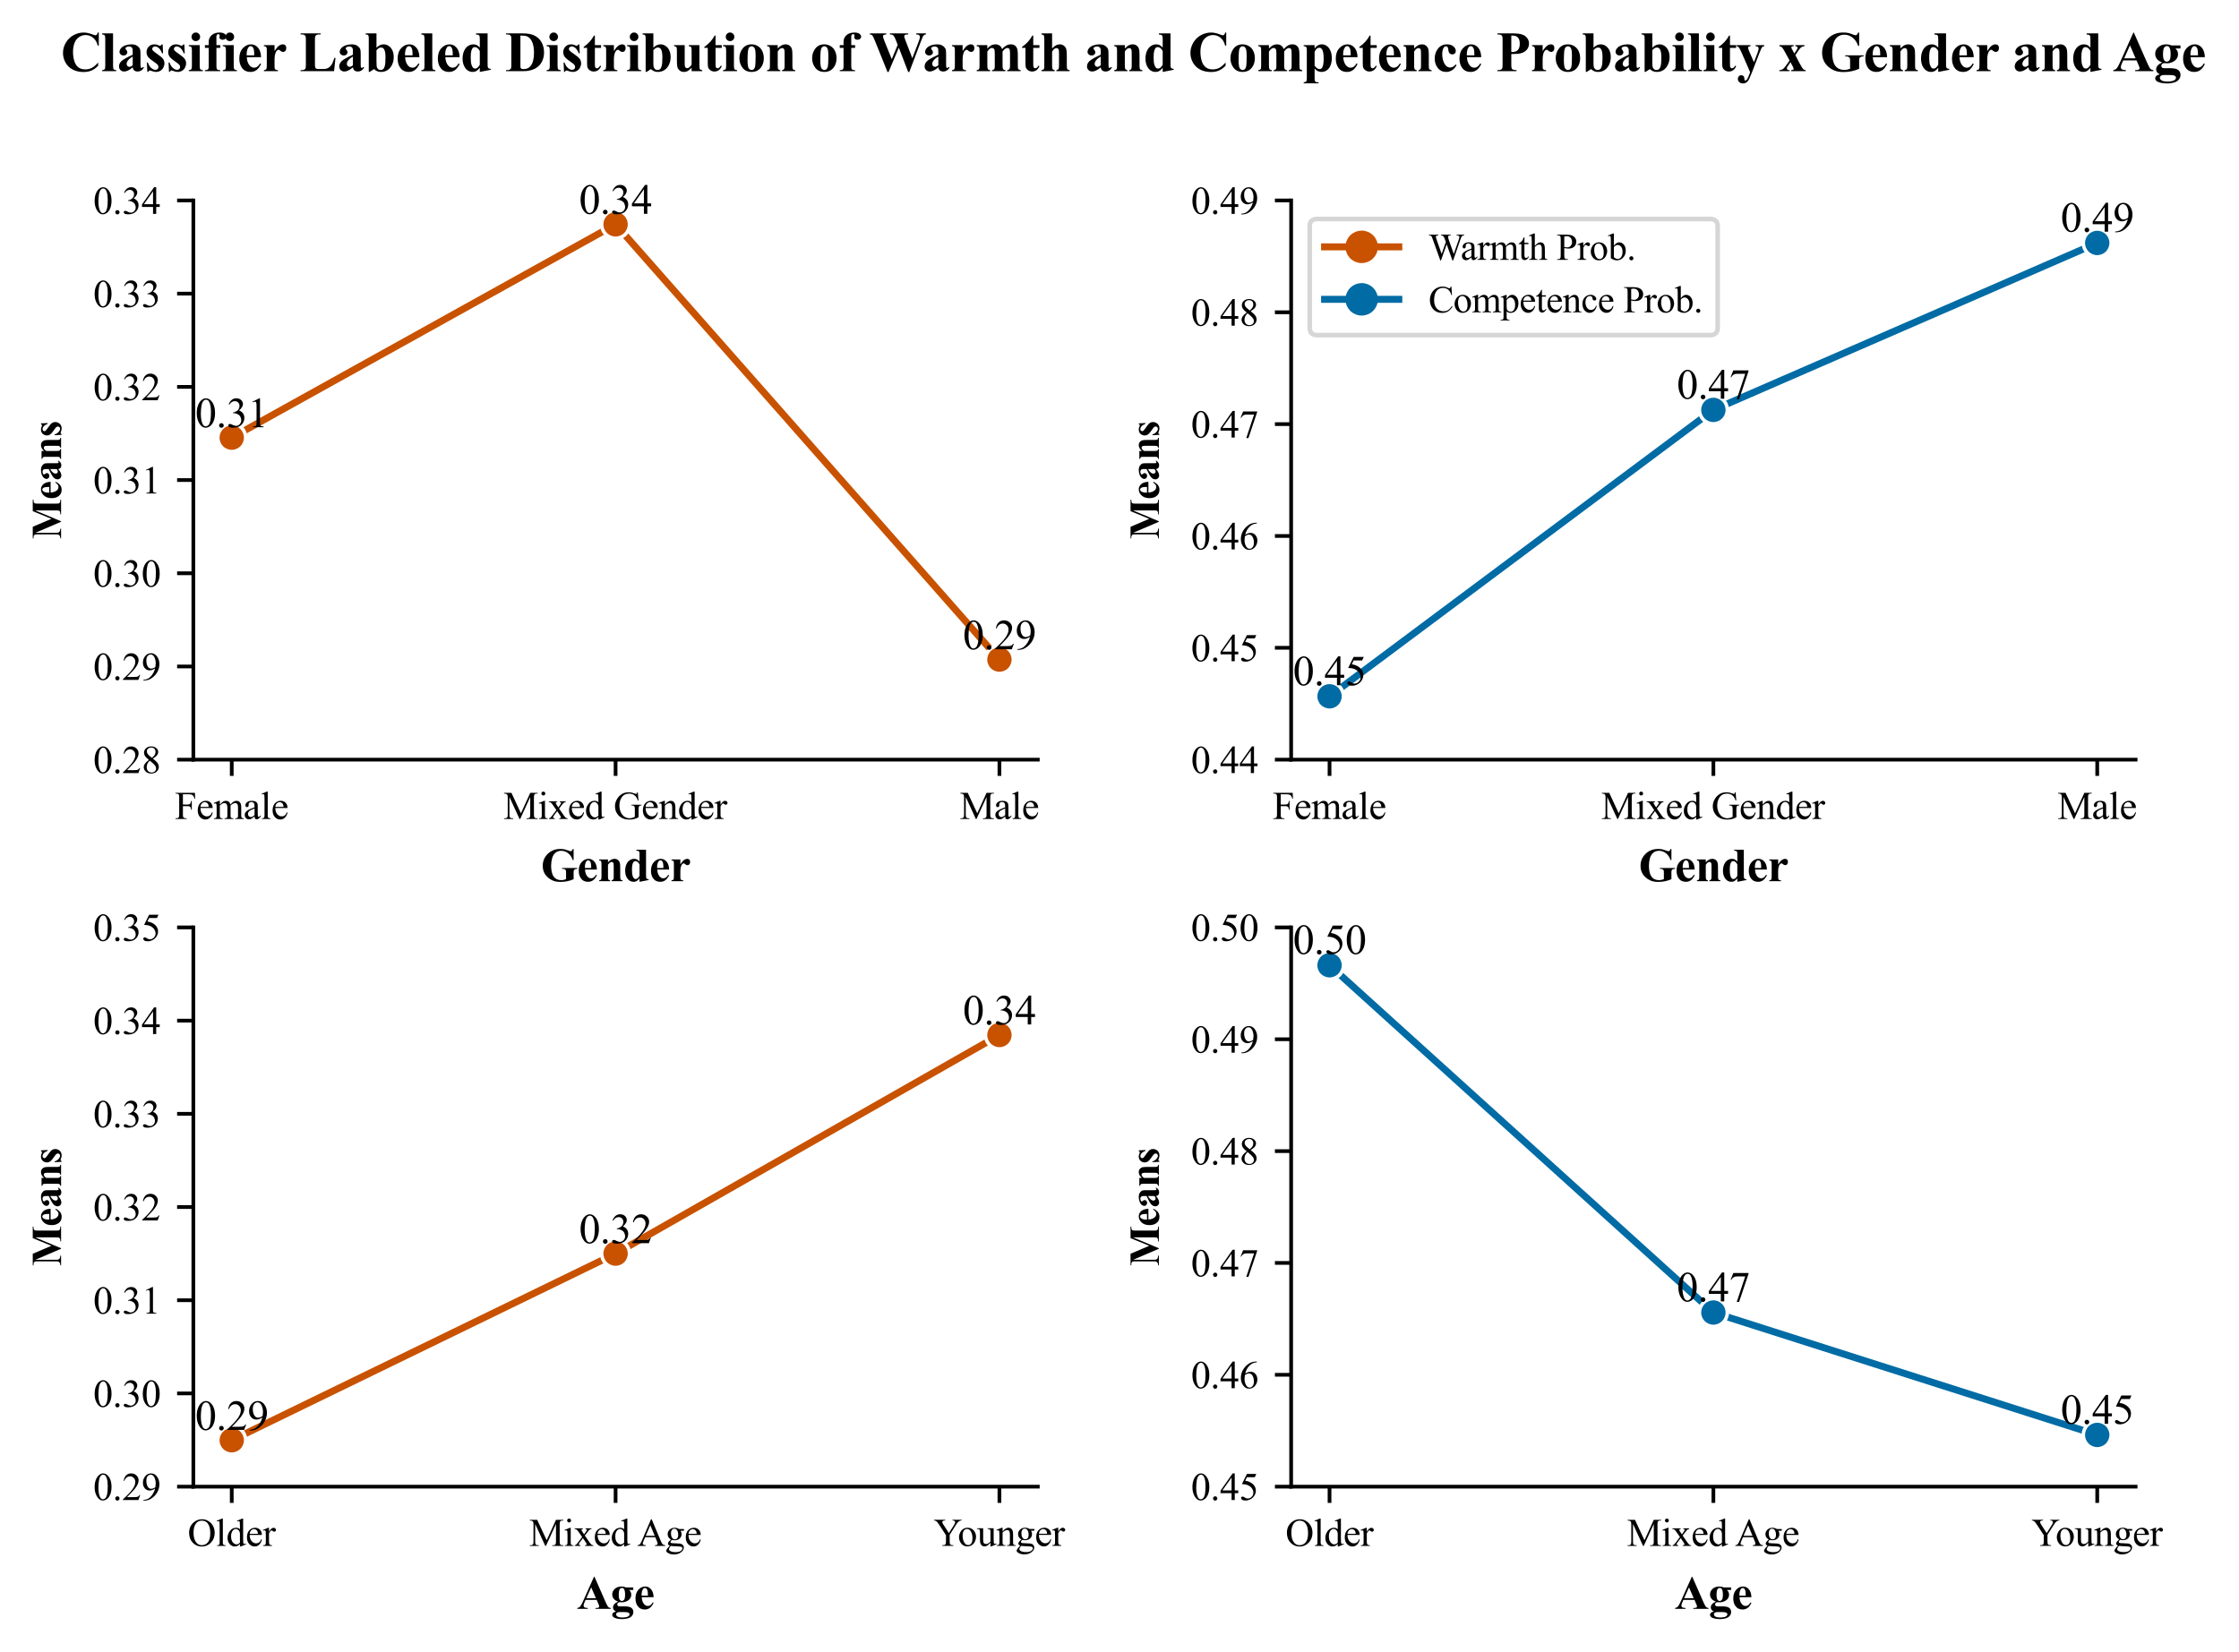 <?xml version="1.0" encoding="utf-8" standalone="no"?>
<!DOCTYPE svg PUBLIC "-//W3C//DTD SVG 1.1//EN"
  "http://www.w3.org/Graphics/SVG/1.1/DTD/svg11.dtd">
<svg xmlns:xlink="http://www.w3.org/1999/xlink" width="482.44pt" height="356.097pt" viewBox="0 0 482.44 356.097" xmlns="http://www.w3.org/2000/svg" version="1.1">
 <defs>
  <style type="text/css">*{stroke-linejoin: round; stroke-linecap: butt}</style>
 </defs>
 <g id="figure_1">
  <g id="patch_1">
   <path d="M 0 356.097
L 482.44 356.097
L 482.44 0
L 0 0
z
" style="fill: #ffffff"/>
  </g>
  <g id="axes_1">
   <g id="patch_2">
    <path d="M 41.662 163.722
L 223.619 163.722
L 223.619 43.2
L 41.662 43.2
z
" style="fill: #ffffff"/>
   </g>
   <g id="PolyCollection_1"/>
   <g id="matplotlib.axis_1">
    <g id="xtick_1">
     <g id="line2d_1">
      <defs>
       <path id="m5137463a04" d="M 0 0
L 0 3.5
" style="stroke: #000000; stroke-width: 0.8"/>
      </defs>
      <g>
       <use xlink:href="#m5137463a04" x="49.933" y="163.722" style="stroke: #000000; stroke-width: 0.8"/>
      </g>
     </g>
     <g id="text_1">
      <!-- Female -->
      <g transform="translate(37.674 176.506) scale(0.083 -0.083)">
       <defs>
        <path id="TimesNewRomanPSMT-46" d="M 1309 4006
L 1309 2341
L 2081 2341
Q 2347 2341 2470 2458
Q 2594 2575 2634 2922
L 2750 2922
L 2750 1488
L 2634 1488
Q 2631 1734 2570 1850
Q 2509 1966 2401 2023
Q 2294 2081 2081 2081
L 1309 2081
L 1309 750
Q 1309 428 1350 325
Q 1381 247 1481 191
Q 1619 116 1769 116
L 1922 116
L 1922 0
L 103 0
L 103 116
L 253 116
Q 516 116 634 269
Q 709 369 709 750
L 709 3488
Q 709 3809 669 3913
Q 638 3991 541 4047
Q 406 4122 253 4122
L 103 4122
L 103 4238
L 3256 4238
L 3297 3306
L 3188 3306
Q 3106 3603 2998 3742
Q 2891 3881 2733 3943
Q 2575 4006 2244 4006
L 1309 4006
z
" transform="scale(0.016)"/>
        <path id="TimesNewRomanPSMT-65" d="M 681 1784
Q 678 1147 991 784
Q 1303 422 1725 422
Q 2006 422 2214 576
Q 2422 731 2563 1106
L 2659 1044
Q 2594 616 2278 264
Q 1963 -88 1488 -88
Q 972 -88 605 314
Q 238 716 238 1394
Q 238 2128 614 2539
Q 991 2950 1559 2950
Q 2041 2950 2350 2633
Q 2659 2316 2659 1784
L 681 1784
z
M 681 1966
L 2006 1966
Q 1991 2241 1941 2353
Q 1863 2528 1708 2628
Q 1553 2728 1384 2728
Q 1125 2728 920 2526
Q 716 2325 681 1966
z
" transform="scale(0.016)"/>
        <path id="TimesNewRomanPSMT-6d" d="M 1050 2338
Q 1363 2650 1419 2697
Q 1559 2816 1721 2881
Q 1884 2947 2044 2947
Q 2313 2947 2506 2790
Q 2700 2634 2766 2338
Q 3088 2713 3309 2830
Q 3531 2947 3766 2947
Q 3994 2947 4170 2830
Q 4347 2713 4450 2447
Q 4519 2266 4519 1878
L 4519 647
Q 4519 378 4559 278
Q 4591 209 4675 161
Q 4759 113 4950 113
L 4950 0
L 3538 0
L 3538 113
L 3597 113
Q 3781 113 3884 184
Q 3956 234 3988 344
Q 4000 397 4000 647
L 4000 1878
Q 4000 2228 3916 2372
Q 3794 2572 3525 2572
Q 3359 2572 3192 2489
Q 3025 2406 2788 2181
L 2781 2147
L 2788 2013
L 2788 647
Q 2788 353 2820 281
Q 2853 209 2943 161
Q 3034 113 3253 113
L 3253 0
L 1806 0
L 1806 113
Q 2044 113 2133 169
Q 2222 225 2256 338
Q 2272 391 2272 647
L 2272 1878
Q 2272 2228 2169 2381
Q 2031 2581 1784 2581
Q 1616 2581 1450 2491
Q 1191 2353 1050 2181
L 1050 647
Q 1050 366 1089 281
Q 1128 197 1204 155
Q 1281 113 1516 113
L 1516 0
L 100 0
L 100 113
Q 297 113 375 155
Q 453 197 493 289
Q 534 381 534 647
L 534 1741
Q 534 2213 506 2350
Q 484 2453 437 2492
Q 391 2531 309 2531
Q 222 2531 100 2484
L 53 2597
L 916 2947
L 1050 2947
L 1050 2338
z
" transform="scale(0.016)"/>
        <path id="TimesNewRomanPSMT-61" d="M 1822 413
Q 1381 72 1269 19
Q 1100 -59 909 -59
Q 613 -59 420 144
Q 228 347 228 678
Q 228 888 322 1041
Q 450 1253 767 1440
Q 1084 1628 1822 1897
L 1822 2009
Q 1822 2438 1686 2597
Q 1550 2756 1291 2756
Q 1094 2756 978 2650
Q 859 2544 859 2406
L 866 2225
Q 866 2081 792 2003
Q 719 1925 600 1925
Q 484 1925 411 2006
Q 338 2088 338 2228
Q 338 2497 613 2722
Q 888 2947 1384 2947
Q 1766 2947 2009 2819
Q 2194 2722 2281 2516
Q 2338 2381 2338 1966
L 2338 994
Q 2338 584 2353 492
Q 2369 400 2405 369
Q 2441 338 2488 338
Q 2538 338 2575 359
Q 2641 400 2828 588
L 2828 413
Q 2478 -56 2159 -56
Q 2006 -56 1915 50
Q 1825 156 1822 413
z
M 1822 616
L 1822 1706
Q 1350 1519 1213 1441
Q 966 1303 859 1153
Q 753 1003 753 825
Q 753 600 887 451
Q 1022 303 1197 303
Q 1434 303 1822 616
z
" transform="scale(0.016)"/>
        <path id="TimesNewRomanPSMT-6c" d="M 1184 4444
L 1184 647
Q 1184 378 1223 290
Q 1263 203 1344 158
Q 1425 113 1647 113
L 1647 0
L 244 0
L 244 113
Q 441 113 512 153
Q 584 194 625 287
Q 666 381 666 647
L 666 3247
Q 666 3731 644 3842
Q 622 3953 573 3993
Q 525 4034 450 4034
Q 369 4034 244 3984
L 191 4094
L 1044 4444
L 1184 4444
z
" transform="scale(0.016)"/>
       </defs>
       <use xlink:href="#TimesNewRomanPSMT-46"/>
       <use xlink:href="#TimesNewRomanPSMT-65" x="55.615"/>
       <use xlink:href="#TimesNewRomanPSMT-6d" x="100"/>
       <use xlink:href="#TimesNewRomanPSMT-61" x="177.783"/>
       <use xlink:href="#TimesNewRomanPSMT-6c" x="222.168"/>
       <use xlink:href="#TimesNewRomanPSMT-65" x="249.951"/>
      </g>
     </g>
    </g>
    <g id="xtick_2">
     <g id="line2d_2">
      <g>
       <use xlink:href="#m5137463a04" x="132.641" y="163.722" style="stroke: #000000; stroke-width: 0.8"/>
      </g>
     </g>
     <g id="text_2">
      <!-- Mixed Gender -->
      <g transform="translate(108.467 176.506) scale(0.083 -0.083)">
       <defs>
        <path id="TimesNewRomanPSMT-4d" d="M 2619 0
L 981 3566
L 981 734
Q 981 344 1066 247
Q 1181 116 1431 116
L 1581 116
L 1581 0
L 106 0
L 106 116
L 256 116
Q 525 116 638 278
Q 706 378 706 734
L 706 3503
Q 706 3784 644 3909
Q 600 4000 483 4061
Q 366 4122 106 4122
L 106 4238
L 1306 4238
L 2844 922
L 4356 4238
L 5556 4238
L 5556 4122
L 5409 4122
Q 5138 4122 5025 3959
Q 4956 3859 4956 3503
L 4956 734
Q 4956 344 5044 247
Q 5159 116 5409 116
L 5556 116
L 5556 0
L 3756 0
L 3756 116
L 3906 116
Q 4178 116 4288 278
Q 4356 378 4356 734
L 4356 3566
L 2722 0
L 2619 0
z
" transform="scale(0.016)"/>
        <path id="TimesNewRomanPSMT-69" d="M 928 4444
Q 1059 4444 1151 4351
Q 1244 4259 1244 4128
Q 1244 3997 1151 3903
Q 1059 3809 928 3809
Q 797 3809 703 3903
Q 609 3997 609 4128
Q 609 4259 701 4351
Q 794 4444 928 4444
z
M 1188 2947
L 1188 647
Q 1188 378 1227 289
Q 1266 200 1342 156
Q 1419 113 1622 113
L 1622 0
L 231 0
L 231 113
Q 441 113 512 153
Q 584 194 626 287
Q 669 381 669 647
L 669 1750
Q 669 2216 641 2353
Q 619 2453 572 2492
Q 525 2531 444 2531
Q 356 2531 231 2484
L 188 2597
L 1050 2947
L 1188 2947
z
" transform="scale(0.016)"/>
        <path id="TimesNewRomanPSMT-78" d="M 84 2863
L 1431 2863
L 1431 2747
Q 1303 2747 1251 2703
Q 1200 2659 1200 2588
Q 1200 2513 1309 2356
Q 1344 2306 1413 2200
L 1616 1875
L 1850 2200
Q 2075 2509 2075 2591
Q 2075 2656 2022 2701
Q 1969 2747 1850 2747
L 1850 2863
L 2819 2863
L 2819 2747
Q 2666 2738 2553 2663
Q 2400 2556 2134 2200
L 1744 1678
L 2456 653
Q 2719 275 2831 198
Q 2944 122 3122 113
L 3122 0
L 1772 0
L 1772 113
Q 1913 113 1991 175
Q 2050 219 2050 291
Q 2050 363 1850 653
L 1431 1266
L 972 653
Q 759 369 759 316
Q 759 241 829 180
Q 900 119 1041 113
L 1041 0
L 106 0
L 106 113
Q 219 128 303 191
Q 422 281 703 653
L 1303 1450
L 759 2238
Q 528 2575 401 2661
Q 275 2747 84 2747
L 84 2863
z
" transform="scale(0.016)"/>
        <path id="TimesNewRomanPSMT-64" d="M 2222 322
Q 2013 103 1813 7
Q 1613 -88 1381 -88
Q 913 -88 563 304
Q 213 697 213 1313
Q 213 1928 600 2439
Q 988 2950 1597 2950
Q 1975 2950 2222 2709
L 2222 3238
Q 2222 3728 2198 3840
Q 2175 3953 2125 3993
Q 2075 4034 2000 4034
Q 1919 4034 1784 3984
L 1744 4094
L 2597 4444
L 2738 4444
L 2738 1134
Q 2738 631 2761 520
Q 2784 409 2836 365
Q 2888 322 2956 322
Q 3041 322 3181 375
L 3216 266
L 2366 -88
L 2222 -88
L 2222 322
z
M 2222 541
L 2222 2016
Q 2203 2228 2109 2403
Q 2016 2578 1861 2667
Q 1706 2756 1559 2756
Q 1284 2756 1069 2509
Q 784 2184 784 1559
Q 784 928 1059 592
Q 1334 256 1672 256
Q 1956 256 2222 541
z
" transform="scale(0.016)"/>
        <path id="TimesNewRomanPSMT-20" transform="scale(0.016)"/>
        <path id="TimesNewRomanPSMT-47" d="M 3928 4334
L 4038 2997
L 3928 2997
Q 3763 3497 3500 3750
Q 3122 4116 2528 4116
Q 1719 4116 1297 3475
Q 944 2934 944 2188
Q 944 1581 1178 1081
Q 1413 581 1792 348
Q 2172 116 2572 116
Q 2806 116 3025 175
Q 3244 234 3447 350
L 3447 1575
Q 3447 1894 3398 1992
Q 3350 2091 3248 2142
Q 3147 2194 2891 2194
L 2891 2313
L 4531 2313
L 4531 2194
L 4453 2194
Q 4209 2194 4119 2031
Q 4056 1916 4056 1575
L 4056 278
Q 3697 84 3347 -6
Q 2997 -97 2569 -97
Q 1341 -97 703 691
Q 225 1281 225 2053
Q 225 2613 494 3125
Q 813 3734 1369 4063
Q 1834 4334 2469 4334
Q 2700 4334 2889 4296
Q 3078 4259 3425 4131
Q 3600 4066 3659 4066
Q 3719 4066 3761 4120
Q 3803 4175 3813 4334
L 3928 4334
z
" transform="scale(0.016)"/>
        <path id="TimesNewRomanPSMT-6e" d="M 1034 2341
Q 1538 2947 1994 2947
Q 2228 2947 2397 2830
Q 2566 2713 2666 2444
Q 2734 2256 2734 1869
L 2734 647
Q 2734 375 2778 278
Q 2813 200 2889 156
Q 2966 113 3172 113
L 3172 0
L 1756 0
L 1756 113
L 1816 113
Q 2016 113 2095 173
Q 2175 234 2206 353
Q 2219 400 2219 647
L 2219 1819
Q 2219 2209 2117 2386
Q 2016 2563 1775 2563
Q 1403 2563 1034 2156
L 1034 647
Q 1034 356 1069 288
Q 1113 197 1189 155
Q 1266 113 1500 113
L 1500 0
L 84 0
L 84 113
L 147 113
Q 366 113 442 223
Q 519 334 519 647
L 519 1709
Q 519 2225 495 2337
Q 472 2450 423 2490
Q 375 2531 294 2531
Q 206 2531 84 2484
L 38 2597
L 900 2947
L 1034 2947
L 1034 2341
z
" transform="scale(0.016)"/>
        <path id="TimesNewRomanPSMT-72" d="M 1038 2947
L 1038 2303
Q 1397 2947 1775 2947
Q 1947 2947 2059 2842
Q 2172 2738 2172 2600
Q 2172 2478 2090 2393
Q 2009 2309 1897 2309
Q 1788 2309 1652 2417
Q 1516 2525 1450 2525
Q 1394 2525 1328 2463
Q 1188 2334 1038 2041
L 1038 669
Q 1038 431 1097 309
Q 1138 225 1241 169
Q 1344 113 1538 113
L 1538 0
L 72 0
L 72 113
Q 291 113 397 181
Q 475 231 506 341
Q 522 394 522 644
L 522 1753
Q 522 2253 501 2348
Q 481 2444 426 2487
Q 372 2531 291 2531
Q 194 2531 72 2484
L 41 2597
L 906 2947
L 1038 2947
z
" transform="scale(0.016)"/>
       </defs>
       <use xlink:href="#TimesNewRomanPSMT-4d"/>
       <use xlink:href="#TimesNewRomanPSMT-69" x="88.916"/>
       <use xlink:href="#TimesNewRomanPSMT-78" x="116.699"/>
       <use xlink:href="#TimesNewRomanPSMT-65" x="166.699"/>
       <use xlink:href="#TimesNewRomanPSMT-64" x="211.084"/>
       <use xlink:href="#TimesNewRomanPSMT-20" x="261.084"/>
       <use xlink:href="#TimesNewRomanPSMT-47" x="286.084"/>
       <use xlink:href="#TimesNewRomanPSMT-65" x="358.301"/>
       <use xlink:href="#TimesNewRomanPSMT-6e" x="402.686"/>
       <use xlink:href="#TimesNewRomanPSMT-64" x="452.686"/>
       <use xlink:href="#TimesNewRomanPSMT-65" x="502.686"/>
       <use xlink:href="#TimesNewRomanPSMT-72" x="547.07"/>
      </g>
     </g>
    </g>
    <g id="xtick_3">
     <g id="line2d_3">
      <g>
       <use xlink:href="#m5137463a04" x="215.348" y="163.722" style="stroke: #000000; stroke-width: 0.8"/>
      </g>
     </g>
     <g id="text_3">
      <!-- Male -->
      <g transform="translate(206.79 176.506) scale(0.083 -0.083)">
       <use xlink:href="#TimesNewRomanPSMT-4d"/>
       <use xlink:href="#TimesNewRomanPSMT-61" x="88.916"/>
       <use xlink:href="#TimesNewRomanPSMT-6c" x="133.301"/>
       <use xlink:href="#TimesNewRomanPSMT-65" x="161.084"/>
      </g>
     </g>
    </g>
    <g id="text_4">
     <!-- Gender -->
     <g transform="translate(116.532 189.91) scale(0.1 -0.1)">
      <defs>
       <path id="TimesNewRomanPS-BoldMT-47" d="M 4416 4334
L 4416 2841
L 4300 2841
Q 4091 3453 3672 3772
Q 3253 4091 2756 4091
Q 2281 4091 1965 3823
Q 1650 3556 1519 3078
Q 1388 2600 1388 2097
Q 1388 1488 1531 1028
Q 1675 569 1995 353
Q 2316 138 2756 138
Q 2909 138 3070 170
Q 3231 203 3400 266
L 3400 1147
Q 3400 1397 3365 1470
Q 3331 1544 3223 1603
Q 3116 1663 2963 1663
L 2853 1663
L 2853 1778
L 4913 1778
L 4913 1663
Q 4678 1647 4586 1598
Q 4494 1550 4444 1438
Q 4416 1378 4416 1147
L 4416 266
Q 4009 84 3570 -8
Q 3131 -100 2659 -100
Q 2056 -100 1657 64
Q 1259 228 954 495
Q 650 763 478 1097
Q 259 1528 259 2063
Q 259 3019 931 3678
Q 1603 4338 2622 4338
Q 2938 4338 3191 4288
Q 3328 4263 3636 4145
Q 3944 4028 4000 4028
Q 4088 4028 4163 4092
Q 4238 4156 4300 4334
L 4416 4334
z
" transform="scale(0.016)"/>
       <path id="TimesNewRomanPS-BoldMT-65" d="M 2691 1566
L 1088 1566
Q 1116 984 1397 647
Q 1613 388 1916 388
Q 2103 388 2256 492
Q 2409 597 2584 869
L 2691 800
Q 2453 316 2165 114
Q 1878 -88 1500 -88
Q 850 -88 516 413
Q 247 816 247 1413
Q 247 2144 642 2576
Q 1038 3009 1569 3009
Q 2013 3009 2339 2645
Q 2666 2281 2691 1566
z
M 1922 1775
Q 1922 2278 1867 2465
Q 1813 2653 1697 2750
Q 1631 2806 1522 2806
Q 1359 2806 1256 2647
Q 1072 2369 1072 1884
L 1072 1775
L 1922 1775
z
" transform="scale(0.016)"/>
       <path id="TimesNewRomanPS-BoldMT-6e" d="M 1409 2922
L 1409 2544
Q 1634 2788 1840 2898
Q 2047 3009 2284 3009
Q 2569 3009 2756 2851
Q 2944 2694 3006 2459
Q 3056 2281 3056 1775
L 3056 638
Q 3056 300 3117 217
Q 3178 134 3372 113
L 3372 0
L 1894 0
L 1894 113
Q 2059 134 2131 250
Q 2181 328 2181 638
L 2181 1938
Q 2181 2297 2153 2390
Q 2125 2484 2058 2536
Q 1991 2588 1909 2588
Q 1641 2588 1409 2203
L 1409 638
Q 1409 309 1470 221
Q 1531 134 1697 113
L 1697 0
L 219 0
L 219 113
Q 403 131 481 231
Q 534 300 534 638
L 534 2288
Q 534 2619 473 2700
Q 413 2781 219 2806
L 219 2922
L 1409 2922
z
" transform="scale(0.016)"/>
       <path id="TimesNewRomanPS-BoldMT-64" d="M 3056 4238
L 3056 875
Q 3056 534 3075 472
Q 3100 369 3170 319
Q 3241 269 3416 256
L 3416 153
L 2181 -88
L 2181 375
Q 1959 106 1786 9
Q 1613 -88 1394 -88
Q 834 -88 509 413
Q 247 819 247 1409
Q 247 1881 409 2254
Q 572 2628 855 2818
Q 1138 3009 1463 3009
Q 1672 3009 1834 2928
Q 1997 2847 2181 2644
L 2181 3525
Q 2181 3859 2153 3928
Q 2116 4019 2041 4062
Q 1966 4106 1759 4106
L 1759 4238
L 3056 4238
z
M 2181 2256
Q 1950 2700 1616 2700
Q 1500 2700 1425 2638
Q 1309 2541 1236 2297
Q 1163 2053 1163 1550
Q 1163 997 1244 731
Q 1325 466 1466 347
Q 1538 288 1663 288
Q 1938 288 2181 719
L 2181 2256
z
" transform="scale(0.016)"/>
       <path id="TimesNewRomanPS-BoldMT-72" d="M 1428 2922
L 1428 2259
Q 1719 2713 1937 2861
Q 2156 3009 2359 3009
Q 2534 3009 2639 2901
Q 2744 2794 2744 2597
Q 2744 2388 2642 2272
Q 2541 2156 2397 2156
Q 2231 2156 2109 2262
Q 1988 2369 1966 2381
Q 1934 2400 1894 2400
Q 1803 2400 1722 2331
Q 1594 2225 1528 2028
Q 1428 1725 1428 1359
L 1428 688
L 1431 513
Q 1431 334 1453 284
Q 1491 200 1564 161
Q 1638 122 1813 113
L 1813 0
L 234 0
L 234 113
Q 425 128 492 217
Q 559 306 559 688
L 559 2303
Q 559 2553 534 2622
Q 503 2709 443 2750
Q 384 2791 234 2806
L 234 2922
L 1428 2922
z
" transform="scale(0.016)"/>
      </defs>
      <use xlink:href="#TimesNewRomanPS-BoldMT-47"/>
      <use xlink:href="#TimesNewRomanPS-BoldMT-65" x="77.783"/>
      <use xlink:href="#TimesNewRomanPS-BoldMT-6e" x="122.168"/>
      <use xlink:href="#TimesNewRomanPS-BoldMT-64" x="177.783"/>
      <use xlink:href="#TimesNewRomanPS-BoldMT-65" x="233.398"/>
      <use xlink:href="#TimesNewRomanPS-BoldMT-72" x="277.783"/>
     </g>
    </g>
   </g>
   <g id="matplotlib.axis_2">
    <g id="ytick_1">
     <g id="line2d_4">
      <defs>
       <path id="m3f8ce08ec2" d="M 0 0
L -3.5 0
" style="stroke: #000000; stroke-width: 0.8"/>
      </defs>
      <g>
       <use xlink:href="#m3f8ce08ec2" x="41.662" y="163.722" style="stroke: #000000; stroke-width: 0.8"/>
      </g>
     </g>
     <g id="text_5">
      <!-- 0.28 -->
      <g transform="translate(20.085 166.614) scale(0.083 -0.083)">
       <defs>
        <path id="TimesNewRomanPSMT-30" d="M 231 2094
Q 231 2819 450 3342
Q 669 3866 1031 4122
Q 1313 4325 1613 4325
Q 2100 4325 2488 3828
Q 2972 3213 2972 2159
Q 2972 1422 2759 906
Q 2547 391 2217 158
Q 1888 -75 1581 -75
Q 975 -75 572 641
Q 231 1244 231 2094
z
M 844 2016
Q 844 1141 1059 588
Q 1238 122 1591 122
Q 1759 122 1940 273
Q 2122 425 2216 781
Q 2359 1319 2359 2297
Q 2359 3022 2209 3506
Q 2097 3866 1919 4016
Q 1791 4119 1609 4119
Q 1397 4119 1231 3928
Q 1006 3669 925 3112
Q 844 2556 844 2016
z
" transform="scale(0.016)"/>
        <path id="TimesNewRomanPSMT-2e" d="M 800 606
Q 947 606 1047 504
Q 1147 403 1147 259
Q 1147 116 1045 14
Q 944 -88 800 -88
Q 656 -88 554 14
Q 453 116 453 259
Q 453 406 554 506
Q 656 606 800 606
z
" transform="scale(0.016)"/>
        <path id="TimesNewRomanPSMT-32" d="M 2934 816
L 2638 0
L 138 0
L 138 116
Q 1241 1122 1691 1759
Q 2141 2397 2141 2925
Q 2141 3328 1894 3587
Q 1647 3847 1303 3847
Q 991 3847 742 3664
Q 494 3481 375 3128
L 259 3128
Q 338 3706 661 4015
Q 984 4325 1469 4325
Q 1984 4325 2329 3994
Q 2675 3663 2675 3213
Q 2675 2891 2525 2569
Q 2294 2063 1775 1497
Q 997 647 803 472
L 1909 472
Q 2247 472 2383 497
Q 2519 522 2628 598
Q 2738 675 2819 816
L 2934 816
z
" transform="scale(0.016)"/>
        <path id="TimesNewRomanPSMT-38" d="M 1228 2134
Q 725 2547 579 2797
Q 434 3047 434 3316
Q 434 3728 753 4026
Q 1072 4325 1600 4325
Q 2113 4325 2425 4047
Q 2738 3769 2738 3413
Q 2738 3175 2569 2928
Q 2400 2681 1866 2347
Q 2416 1922 2594 1678
Q 2831 1359 2831 1006
Q 2831 559 2490 242
Q 2150 -75 1597 -75
Q 994 -75 656 303
Q 388 606 388 966
Q 388 1247 577 1523
Q 766 1800 1228 2134
z
M 1719 2469
Q 2094 2806 2194 3001
Q 2294 3197 2294 3444
Q 2294 3772 2109 3958
Q 1925 4144 1606 4144
Q 1288 4144 1088 3959
Q 888 3775 888 3528
Q 888 3366 970 3203
Q 1053 3041 1206 2894
L 1719 2469
z
M 1375 2016
Q 1116 1797 991 1539
Q 866 1281 866 981
Q 866 578 1086 336
Q 1306 94 1647 94
Q 1984 94 2187 284
Q 2391 475 2391 747
Q 2391 972 2272 1150
Q 2050 1481 1375 2016
z
" transform="scale(0.016)"/>
       </defs>
       <use xlink:href="#TimesNewRomanPSMT-30"/>
       <use xlink:href="#TimesNewRomanPSMT-2e" x="50"/>
       <use xlink:href="#TimesNewRomanPSMT-32" x="75"/>
       <use xlink:href="#TimesNewRomanPSMT-38" x="125"/>
      </g>
     </g>
    </g>
    <g id="ytick_2">
     <g id="line2d_5">
      <g>
       <use xlink:href="#m3f8ce08ec2" x="41.662" y="143.635" style="stroke: #000000; stroke-width: 0.8"/>
      </g>
     </g>
     <g id="text_6">
      <!-- 0.29 -->
      <g transform="translate(20.085 146.527) scale(0.083 -0.083)">
       <defs>
        <path id="TimesNewRomanPSMT-39" d="M 338 -88
L 338 28
Q 744 34 1094 217
Q 1444 400 1770 856
Q 2097 1313 2225 1859
Q 1734 1544 1338 1544
Q 891 1544 572 1889
Q 253 2234 253 2806
Q 253 3363 572 3797
Q 956 4325 1575 4325
Q 2097 4325 2469 3894
Q 2925 3359 2925 2575
Q 2925 1869 2578 1258
Q 2231 647 1613 244
Q 1109 -88 516 -88
L 338 -88
z
M 2275 2091
Q 2331 2497 2331 2741
Q 2331 3044 2228 3395
Q 2125 3747 1936 3934
Q 1747 4122 1506 4122
Q 1228 4122 1018 3872
Q 809 3622 809 3128
Q 809 2469 1088 2097
Q 1291 1828 1588 1828
Q 1731 1828 1928 1897
Q 2125 1966 2275 2091
z
" transform="scale(0.016)"/>
       </defs>
       <use xlink:href="#TimesNewRomanPSMT-30"/>
       <use xlink:href="#TimesNewRomanPSMT-2e" x="50"/>
       <use xlink:href="#TimesNewRomanPSMT-32" x="75"/>
       <use xlink:href="#TimesNewRomanPSMT-39" x="125"/>
      </g>
     </g>
    </g>
    <g id="ytick_3">
     <g id="line2d_6">
      <g>
       <use xlink:href="#m3f8ce08ec2" x="41.662" y="123.548" style="stroke: #000000; stroke-width: 0.8"/>
      </g>
     </g>
     <g id="text_7">
      <!-- 0.30 -->
      <g transform="translate(20.085 126.44) scale(0.083 -0.083)">
       <defs>
        <path id="TimesNewRomanPSMT-33" d="M 325 3431
Q 506 3859 782 4092
Q 1059 4325 1472 4325
Q 1981 4325 2253 3994
Q 2459 3747 2459 3466
Q 2459 3003 1878 2509
Q 2269 2356 2469 2072
Q 2669 1788 2669 1403
Q 2669 853 2319 450
Q 1863 -75 997 -75
Q 569 -75 414 31
Q 259 138 259 259
Q 259 350 332 419
Q 406 488 509 488
Q 588 488 669 463
Q 722 447 909 348
Q 1097 250 1169 231
Q 1284 197 1416 197
Q 1734 197 1970 444
Q 2206 691 2206 1028
Q 2206 1275 2097 1509
Q 2016 1684 1919 1775
Q 1784 1900 1550 2001
Q 1316 2103 1072 2103
L 972 2103
L 972 2197
Q 1219 2228 1467 2375
Q 1716 2522 1828 2728
Q 1941 2934 1941 3181
Q 1941 3503 1739 3701
Q 1538 3900 1238 3900
Q 753 3900 428 3381
L 325 3431
z
" transform="scale(0.016)"/>
       </defs>
       <use xlink:href="#TimesNewRomanPSMT-30"/>
       <use xlink:href="#TimesNewRomanPSMT-2e" x="50"/>
       <use xlink:href="#TimesNewRomanPSMT-33" x="75"/>
       <use xlink:href="#TimesNewRomanPSMT-30" x="125"/>
      </g>
     </g>
    </g>
    <g id="ytick_4">
     <g id="line2d_7">
      <g>
       <use xlink:href="#m3f8ce08ec2" x="41.662" y="103.461" style="stroke: #000000; stroke-width: 0.8"/>
      </g>
     </g>
     <g id="text_8">
      <!-- 0.31 -->
      <g transform="translate(20.085 106.353) scale(0.083 -0.083)">
       <defs>
        <path id="TimesNewRomanPSMT-31" d="M 750 3822
L 1781 4325
L 1884 4325
L 1884 747
Q 1884 391 1914 303
Q 1944 216 2037 169
Q 2131 122 2419 116
L 2419 0
L 825 0
L 825 116
Q 1125 122 1212 167
Q 1300 213 1334 289
Q 1369 366 1369 747
L 1369 3034
Q 1369 3497 1338 3628
Q 1316 3728 1258 3775
Q 1200 3822 1119 3822
Q 1003 3822 797 3725
L 750 3822
z
" transform="scale(0.016)"/>
       </defs>
       <use xlink:href="#TimesNewRomanPSMT-30"/>
       <use xlink:href="#TimesNewRomanPSMT-2e" x="50"/>
       <use xlink:href="#TimesNewRomanPSMT-33" x="75"/>
       <use xlink:href="#TimesNewRomanPSMT-31" x="125"/>
      </g>
     </g>
    </g>
    <g id="ytick_5">
     <g id="line2d_8">
      <g>
       <use xlink:href="#m3f8ce08ec2" x="41.662" y="83.374" style="stroke: #000000; stroke-width: 0.8"/>
      </g>
     </g>
     <g id="text_9">
      <!-- 0.32 -->
      <g transform="translate(20.085 86.266) scale(0.083 -0.083)">
       <use xlink:href="#TimesNewRomanPSMT-30"/>
       <use xlink:href="#TimesNewRomanPSMT-2e" x="50"/>
       <use xlink:href="#TimesNewRomanPSMT-33" x="75"/>
       <use xlink:href="#TimesNewRomanPSMT-32" x="125"/>
      </g>
     </g>
    </g>
    <g id="ytick_6">
     <g id="line2d_9">
      <g>
       <use xlink:href="#m3f8ce08ec2" x="41.662" y="63.287" style="stroke: #000000; stroke-width: 0.8"/>
      </g>
     </g>
     <g id="text_10">
      <!-- 0.33 -->
      <g transform="translate(20.085 66.179) scale(0.083 -0.083)">
       <use xlink:href="#TimesNewRomanPSMT-30"/>
       <use xlink:href="#TimesNewRomanPSMT-2e" x="50"/>
       <use xlink:href="#TimesNewRomanPSMT-33" x="75"/>
       <use xlink:href="#TimesNewRomanPSMT-33" x="125"/>
      </g>
     </g>
    </g>
    <g id="ytick_7">
     <g id="line2d_10">
      <g>
       <use xlink:href="#m3f8ce08ec2" x="41.662" y="43.2" style="stroke: #000000; stroke-width: 0.8"/>
      </g>
     </g>
     <g id="text_11">
      <!-- 0.34 -->
      <g transform="translate(20.085 46.092) scale(0.083 -0.083)">
       <defs>
        <path id="TimesNewRomanPSMT-34" d="M 2978 1563
L 2978 1119
L 2409 1119
L 2409 0
L 1894 0
L 1894 1119
L 100 1119
L 100 1519
L 2066 4325
L 2409 4325
L 2409 1563
L 2978 1563
z
M 1894 1563
L 1894 3666
L 406 1563
L 1894 1563
z
" transform="scale(0.016)"/>
       </defs>
       <use xlink:href="#TimesNewRomanPSMT-30"/>
       <use xlink:href="#TimesNewRomanPSMT-2e" x="50"/>
       <use xlink:href="#TimesNewRomanPSMT-33" x="75"/>
       <use xlink:href="#TimesNewRomanPSMT-34" x="125"/>
      </g>
     </g>
    </g>
    <g id="text_12">
     <!-- Means -->
     <g transform="translate(13.16 116.21) rotate(-90) scale(0.09 -0.09)">
      <defs>
       <path id="TimesNewRomanPS-BoldMT-4d" d="M 3050 1444
L 4200 4238
L 5925 4238
L 5925 4122
L 5788 4122
Q 5600 4122 5488 4056
Q 5409 4013 5363 3909
Q 5328 3834 5328 3519
L 5328 725
Q 5328 400 5362 319
Q 5397 238 5503 177
Q 5609 116 5788 116
L 5925 116
L 5925 0
L 3713 0
L 3713 116
L 3850 116
Q 4038 116 4150 181
Q 4228 225 4275 331
Q 4309 406 4309 725
L 4309 3866
L 2684 0
L 2609 0
L 959 3838
L 959 853
Q 959 541 975 469
Q 1016 313 1152 214
Q 1288 116 1578 116
L 1578 0
L 128 0
L 128 116
L 172 116
Q 313 113 434 161
Q 556 209 618 290
Q 681 372 716 519
Q 722 553 722 838
L 722 3519
Q 722 3841 687 3920
Q 653 4000 547 4061
Q 441 4122 263 4122
L 128 4122
L 128 4238
L 1859 4238
L 3050 1444
z
" transform="scale(0.016)"/>
       <path id="TimesNewRomanPS-BoldMT-61" d="M 1828 431
Q 1294 -41 869 -41
Q 619 -41 453 123
Q 288 288 288 534
Q 288 869 575 1136
Q 863 1403 1828 1847
L 1828 2141
Q 1828 2472 1792 2558
Q 1756 2644 1656 2708
Q 1556 2772 1431 2772
Q 1228 2772 1097 2681
Q 1016 2625 1016 2550
Q 1016 2484 1103 2388
Q 1222 2253 1222 2128
Q 1222 1975 1108 1867
Q 994 1759 809 1759
Q 613 1759 480 1878
Q 347 1997 347 2156
Q 347 2381 525 2586
Q 703 2791 1022 2900
Q 1341 3009 1684 3009
Q 2100 3009 2342 2832
Q 2584 2656 2656 2450
Q 2700 2319 2700 1847
L 2700 713
Q 2700 513 2715 461
Q 2731 409 2762 384
Q 2794 359 2834 359
Q 2916 359 3000 475
L 3094 400
Q 2938 169 2770 64
Q 2603 -41 2391 -41
Q 2141 -41 2000 76
Q 1859 194 1828 431
z
M 1828 659
L 1828 1638
Q 1450 1416 1266 1163
Q 1144 994 1144 822
Q 1144 678 1247 569
Q 1325 484 1466 484
Q 1622 484 1828 659
z
" transform="scale(0.016)"/>
       <path id="TimesNewRomanPS-BoldMT-73" d="M 2063 3003
L 2109 2006
L 2003 2006
Q 1813 2450 1608 2612
Q 1403 2775 1200 2775
Q 1072 2775 981 2689
Q 891 2603 891 2491
Q 891 2406 953 2328
Q 1053 2200 1512 1889
Q 1972 1578 2117 1361
Q 2263 1144 2263 875
Q 2263 631 2141 397
Q 2019 163 1797 37
Q 1575 -88 1306 -88
Q 1097 -88 747 44
Q 653 78 619 78
Q 516 78 447 -78
L 344 -78
L 294 972
L 400 972
Q 541 559 786 353
Q 1031 147 1250 147
Q 1400 147 1495 239
Q 1591 331 1591 463
Q 1591 613 1497 722
Q 1403 831 1078 1053
Q 600 1384 459 1559
Q 253 1816 253 2125
Q 253 2463 486 2736
Q 719 3009 1159 3009
Q 1397 3009 1619 2894
Q 1703 2847 1756 2847
Q 1813 2847 1847 2870
Q 1881 2894 1956 3003
L 2063 3003
z
" transform="scale(0.016)"/>
      </defs>
      <use xlink:href="#TimesNewRomanPS-BoldMT-4d"/>
      <use xlink:href="#TimesNewRomanPS-BoldMT-65" x="94.385"/>
      <use xlink:href="#TimesNewRomanPS-BoldMT-61" x="138.77"/>
      <use xlink:href="#TimesNewRomanPS-BoldMT-6e" x="188.77"/>
      <use xlink:href="#TimesNewRomanPS-BoldMT-73" x="244.385"/>
     </g>
    </g>
   </g>
   <g id="line2d_11">
    <path d="M 49.933 94.321
L 132.641 48.352
L 215.348 142.154
" clip-path="url(#p085ea6b864)" style="fill: none; stroke: #c85200; stroke-width: 1.5; stroke-linecap: square"/>
    <defs>
     <path id="ma7b2a6eff8" d="M 0 3
C 0.796 3 1.559 2.684 2.121 2.121
C 2.684 1.559 3 0.796 3 0
C 3 -0.796 2.684 -1.559 2.121 -2.121
C 1.559 -2.684 0.796 -3 0 -3
C -0.796 -3 -1.559 -2.684 -2.121 -2.121
C -2.684 -1.559 -3 -0.796 -3 0
C -3 0.796 -2.684 1.559 -2.121 2.121
C -1.559 2.684 -0.796 3 0 3
z
" style="stroke: #ffffff; stroke-width: 0.75"/>
    </defs>
    <g clip-path="url(#p085ea6b864)">
     <use xlink:href="#ma7b2a6eff8" x="49.933" y="94.321" style="fill: #c85200; stroke: #ffffff; stroke-width: 0.75"/>
     <use xlink:href="#ma7b2a6eff8" x="132.641" y="48.352" style="fill: #c85200; stroke: #ffffff; stroke-width: 0.75"/>
     <use xlink:href="#ma7b2a6eff8" x="215.348" y="142.154" style="fill: #c85200; stroke: #ffffff; stroke-width: 0.75"/>
    </g>
   </g>
   <g id="patch_3">
    <path d="M 41.662 163.722
L 41.662 43.2
" style="fill: none; stroke: #000000; stroke-width: 0.8; stroke-linejoin: miter; stroke-linecap: square"/>
   </g>
   <g id="patch_4">
    <path d="M 41.662 163.722
L 223.619 163.722
" style="fill: none; stroke: #000000; stroke-width: 0.8; stroke-linejoin: miter; stroke-linecap: square"/>
   </g>
   <g id="text_13">
    <!-- 0.31 -->
    <g transform="translate(42.058 92.071) scale(0.09 -0.09)">
     <use xlink:href="#TimesNewRomanPSMT-30"/>
     <use xlink:href="#TimesNewRomanPSMT-2e" x="50"/>
     <use xlink:href="#TimesNewRomanPSMT-33" x="75"/>
     <use xlink:href="#TimesNewRomanPSMT-31" x="125"/>
    </g>
   </g>
   <g id="text_14">
    <!-- 0.34 -->
    <g transform="translate(124.766 46.078) scale(0.09 -0.09)">
     <use xlink:href="#TimesNewRomanPSMT-30"/>
     <use xlink:href="#TimesNewRomanPSMT-2e" x="50"/>
     <use xlink:href="#TimesNewRomanPSMT-33" x="75"/>
     <use xlink:href="#TimesNewRomanPSMT-34" x="125"/>
    </g>
   </g>
   <g id="text_15">
    <!-- 0.29 -->
    <g transform="translate(207.473 139.929) scale(0.09 -0.09)">
     <use xlink:href="#TimesNewRomanPSMT-30"/>
     <use xlink:href="#TimesNewRomanPSMT-2e" x="50"/>
     <use xlink:href="#TimesNewRomanPSMT-32" x="75"/>
     <use xlink:href="#TimesNewRomanPSMT-39" x="125"/>
    </g>
   </g>
  </g>
  <g id="axes_2">
   <g id="patch_5">
    <path d="M 278.206 163.722
L 460.162 163.722
L 460.162 43.2
L 278.206 43.2
z
" style="fill: #ffffff"/>
   </g>
   <g id="PolyCollection_2"/>
   <g id="matplotlib.axis_3">
    <g id="xtick_4">
     <g id="line2d_12">
      <g>
       <use xlink:href="#m5137463a04" x="286.477" y="163.722" style="stroke: #000000; stroke-width: 0.8"/>
      </g>
     </g>
     <g id="text_16">
      <!-- Female -->
      <g transform="translate(274.217 176.506) scale(0.083 -0.083)">
       <use xlink:href="#TimesNewRomanPSMT-46"/>
       <use xlink:href="#TimesNewRomanPSMT-65" x="55.615"/>
       <use xlink:href="#TimesNewRomanPSMT-6d" x="100"/>
       <use xlink:href="#TimesNewRomanPSMT-61" x="177.783"/>
       <use xlink:href="#TimesNewRomanPSMT-6c" x="222.168"/>
       <use xlink:href="#TimesNewRomanPSMT-65" x="249.951"/>
      </g>
     </g>
    </g>
    <g id="xtick_5">
     <g id="line2d_13">
      <g>
       <use xlink:href="#m5137463a04" x="369.184" y="163.722" style="stroke: #000000; stroke-width: 0.8"/>
      </g>
     </g>
     <g id="text_17">
      <!-- Mixed Gender -->
      <g transform="translate(345.011 176.506) scale(0.083 -0.083)">
       <use xlink:href="#TimesNewRomanPSMT-4d"/>
       <use xlink:href="#TimesNewRomanPSMT-69" x="88.916"/>
       <use xlink:href="#TimesNewRomanPSMT-78" x="116.699"/>
       <use xlink:href="#TimesNewRomanPSMT-65" x="166.699"/>
       <use xlink:href="#TimesNewRomanPSMT-64" x="211.084"/>
       <use xlink:href="#TimesNewRomanPSMT-20" x="261.084"/>
       <use xlink:href="#TimesNewRomanPSMT-47" x="286.084"/>
       <use xlink:href="#TimesNewRomanPSMT-65" x="358.301"/>
       <use xlink:href="#TimesNewRomanPSMT-6e" x="402.686"/>
       <use xlink:href="#TimesNewRomanPSMT-64" x="452.686"/>
       <use xlink:href="#TimesNewRomanPSMT-65" x="502.686"/>
       <use xlink:href="#TimesNewRomanPSMT-72" x="547.07"/>
      </g>
     </g>
    </g>
    <g id="xtick_6">
     <g id="line2d_14">
      <g>
       <use xlink:href="#m5137463a04" x="451.892" y="163.722" style="stroke: #000000; stroke-width: 0.8"/>
      </g>
     </g>
     <g id="text_18">
      <!-- Male -->
      <g transform="translate(443.333 176.506) scale(0.083 -0.083)">
       <use xlink:href="#TimesNewRomanPSMT-4d"/>
       <use xlink:href="#TimesNewRomanPSMT-61" x="88.916"/>
       <use xlink:href="#TimesNewRomanPSMT-6c" x="133.301"/>
       <use xlink:href="#TimesNewRomanPSMT-65" x="161.084"/>
      </g>
     </g>
    </g>
    <g id="text_19">
     <!-- Gender -->
     <g transform="translate(353.075 189.91) scale(0.1 -0.1)">
      <use xlink:href="#TimesNewRomanPS-BoldMT-47"/>
      <use xlink:href="#TimesNewRomanPS-BoldMT-65" x="77.783"/>
      <use xlink:href="#TimesNewRomanPS-BoldMT-6e" x="122.168"/>
      <use xlink:href="#TimesNewRomanPS-BoldMT-64" x="177.783"/>
      <use xlink:href="#TimesNewRomanPS-BoldMT-65" x="233.398"/>
      <use xlink:href="#TimesNewRomanPS-BoldMT-72" x="277.783"/>
     </g>
    </g>
   </g>
   <g id="matplotlib.axis_4">
    <g id="ytick_8">
     <g id="line2d_15">
      <g>
       <use xlink:href="#m3f8ce08ec2" x="278.206" y="163.722" style="stroke: #000000; stroke-width: 0.8"/>
      </g>
     </g>
     <g id="text_20">
      <!-- 0.44 -->
      <g transform="translate(256.628 166.614) scale(0.083 -0.083)">
       <use xlink:href="#TimesNewRomanPSMT-30"/>
       <use xlink:href="#TimesNewRomanPSMT-2e" x="50"/>
       <use xlink:href="#TimesNewRomanPSMT-34" x="75"/>
       <use xlink:href="#TimesNewRomanPSMT-34" x="125"/>
      </g>
     </g>
    </g>
    <g id="ytick_9">
     <g id="line2d_16">
      <g>
       <use xlink:href="#m3f8ce08ec2" x="278.206" y="139.617" style="stroke: #000000; stroke-width: 0.8"/>
      </g>
     </g>
     <g id="text_21">
      <!-- 0.45 -->
      <g transform="translate(256.628 142.509) scale(0.083 -0.083)">
       <defs>
        <path id="TimesNewRomanPSMT-35" d="M 2778 4238
L 2534 3706
L 1259 3706
L 981 3138
Q 1809 3016 2294 2522
Q 2709 2097 2709 1522
Q 2709 1188 2573 903
Q 2438 619 2231 419
Q 2025 219 1772 97
Q 1413 -75 1034 -75
Q 653 -75 479 54
Q 306 184 306 341
Q 306 428 378 495
Q 450 563 559 563
Q 641 563 702 538
Q 763 513 909 409
Q 1144 247 1384 247
Q 1750 247 2026 523
Q 2303 800 2303 1197
Q 2303 1581 2056 1914
Q 1809 2247 1375 2428
Q 1034 2569 447 2591
L 1259 4238
L 2778 4238
z
" transform="scale(0.016)"/>
       </defs>
       <use xlink:href="#TimesNewRomanPSMT-30"/>
       <use xlink:href="#TimesNewRomanPSMT-2e" x="50"/>
       <use xlink:href="#TimesNewRomanPSMT-34" x="75"/>
       <use xlink:href="#TimesNewRomanPSMT-35" x="125"/>
      </g>
     </g>
    </g>
    <g id="ytick_10">
     <g id="line2d_17">
      <g>
       <use xlink:href="#m3f8ce08ec2" x="278.206" y="115.513" style="stroke: #000000; stroke-width: 0.8"/>
      </g>
     </g>
     <g id="text_22">
      <!-- 0.46 -->
      <g transform="translate(256.628 118.405) scale(0.083 -0.083)">
       <defs>
        <path id="TimesNewRomanPSMT-36" d="M 2869 4325
L 2869 4209
Q 2456 4169 2195 4045
Q 1934 3922 1679 3669
Q 1425 3416 1258 3105
Q 1091 2794 978 2366
Q 1428 2675 1881 2675
Q 2316 2675 2634 2325
Q 2953 1975 2953 1425
Q 2953 894 2631 456
Q 2244 -75 1606 -75
Q 1172 -75 869 213
Q 275 772 275 1663
Q 275 2231 503 2743
Q 731 3256 1154 3653
Q 1578 4050 1965 4187
Q 2353 4325 2688 4325
L 2869 4325
z
M 925 2138
Q 869 1716 869 1456
Q 869 1156 980 804
Q 1091 453 1309 247
Q 1469 100 1697 100
Q 1969 100 2183 356
Q 2397 613 2397 1088
Q 2397 1622 2184 2012
Q 1972 2403 1581 2403
Q 1463 2403 1327 2353
Q 1191 2303 925 2138
z
" transform="scale(0.016)"/>
       </defs>
       <use xlink:href="#TimesNewRomanPSMT-30"/>
       <use xlink:href="#TimesNewRomanPSMT-2e" x="50"/>
       <use xlink:href="#TimesNewRomanPSMT-34" x="75"/>
       <use xlink:href="#TimesNewRomanPSMT-36" x="125"/>
      </g>
     </g>
    </g>
    <g id="ytick_11">
     <g id="line2d_18">
      <g>
       <use xlink:href="#m3f8ce08ec2" x="278.206" y="91.409" style="stroke: #000000; stroke-width: 0.8"/>
      </g>
     </g>
     <g id="text_23">
      <!-- 0.47 -->
      <g transform="translate(256.628 94.301) scale(0.083 -0.083)">
       <defs>
        <path id="TimesNewRomanPSMT-37" d="M 644 4238
L 2916 4238
L 2916 4119
L 1503 -88
L 1153 -88
L 2419 3728
L 1253 3728
Q 900 3728 750 3644
Q 488 3500 328 3200
L 238 3234
L 644 4238
z
" transform="scale(0.016)"/>
       </defs>
       <use xlink:href="#TimesNewRomanPSMT-30"/>
       <use xlink:href="#TimesNewRomanPSMT-2e" x="50"/>
       <use xlink:href="#TimesNewRomanPSMT-34" x="75"/>
       <use xlink:href="#TimesNewRomanPSMT-37" x="125"/>
      </g>
     </g>
    </g>
    <g id="ytick_12">
     <g id="line2d_19">
      <g>
       <use xlink:href="#m3f8ce08ec2" x="278.206" y="67.304" style="stroke: #000000; stroke-width: 0.8"/>
      </g>
     </g>
     <g id="text_24">
      <!-- 0.48 -->
      <g transform="translate(256.628 70.196) scale(0.083 -0.083)">
       <use xlink:href="#TimesNewRomanPSMT-30"/>
       <use xlink:href="#TimesNewRomanPSMT-2e" x="50"/>
       <use xlink:href="#TimesNewRomanPSMT-34" x="75"/>
       <use xlink:href="#TimesNewRomanPSMT-38" x="125"/>
      </g>
     </g>
    </g>
    <g id="ytick_13">
     <g id="line2d_20">
      <g>
       <use xlink:href="#m3f8ce08ec2" x="278.206" y="43.2" style="stroke: #000000; stroke-width: 0.8"/>
      </g>
     </g>
     <g id="text_25">
      <!-- 0.49 -->
      <g transform="translate(256.628 46.092) scale(0.083 -0.083)">
       <use xlink:href="#TimesNewRomanPSMT-30"/>
       <use xlink:href="#TimesNewRomanPSMT-2e" x="50"/>
       <use xlink:href="#TimesNewRomanPSMT-34" x="75"/>
       <use xlink:href="#TimesNewRomanPSMT-39" x="125"/>
      </g>
     </g>
    </g>
    <g id="text_26">
     <!-- Means -->
     <g transform="translate(249.703 116.21) rotate(-90) scale(0.09 -0.09)">
      <use xlink:href="#TimesNewRomanPS-BoldMT-4d"/>
      <use xlink:href="#TimesNewRomanPS-BoldMT-65" x="94.385"/>
      <use xlink:href="#TimesNewRomanPS-BoldMT-61" x="138.77"/>
      <use xlink:href="#TimesNewRomanPS-BoldMT-6e" x="188.77"/>
      <use xlink:href="#TimesNewRomanPS-BoldMT-73" x="244.385"/>
     </g>
    </g>
   </g>
   <g id="line2d_21">
    <path d="M 286.477 150.067
L 369.184 88.34
L 451.892 52.36
" clip-path="url(#p782024c89e)" style="fill: none; stroke: #006ba4; stroke-width: 1.5; stroke-linecap: square"/>
    <defs>
     <path id="mc94b319764" d="M 0 3
C 0.796 3 1.559 2.684 2.121 2.121
C 2.684 1.559 3 0.796 3 0
C 3 -0.796 2.684 -1.559 2.121 -2.121
C 1.559 -2.684 0.796 -3 0 -3
C -0.796 -3 -1.559 -2.684 -2.121 -2.121
C -2.684 -1.559 -3 -0.796 -3 0
C -3 0.796 -2.684 1.559 -2.121 2.121
C -1.559 2.684 -0.796 3 0 3
z
" style="stroke: #ffffff; stroke-width: 0.75"/>
    </defs>
    <g clip-path="url(#p782024c89e)">
     <use xlink:href="#mc94b319764" x="286.477" y="150.067" style="fill: #006ba4; stroke: #ffffff; stroke-width: 0.75"/>
     <use xlink:href="#mc94b319764" x="369.184" y="88.34" style="fill: #006ba4; stroke: #ffffff; stroke-width: 0.75"/>
     <use xlink:href="#mc94b319764" x="451.892" y="52.36" style="fill: #006ba4; stroke: #ffffff; stroke-width: 0.75"/>
    </g>
   </g>
   <g id="patch_6">
    <path d="M 278.206 163.722
L 278.206 43.2
" style="fill: none; stroke: #000000; stroke-width: 0.8; stroke-linejoin: miter; stroke-linecap: square"/>
   </g>
   <g id="patch_7">
    <path d="M 278.206 163.722
L 460.162 163.722
" style="fill: none; stroke: #000000; stroke-width: 0.8; stroke-linejoin: miter; stroke-linecap: square"/>
   </g>
   <g id="text_27">
    <!-- 0.45 -->
    <g transform="translate(278.602 147.681) scale(0.09 -0.09)">
     <use xlink:href="#TimesNewRomanPSMT-30"/>
     <use xlink:href="#TimesNewRomanPSMT-2e" x="50"/>
     <use xlink:href="#TimesNewRomanPSMT-34" x="75"/>
     <use xlink:href="#TimesNewRomanPSMT-35" x="125"/>
    </g>
   </g>
   <g id="text_28">
    <!-- 0.47 -->
    <g transform="translate(361.309 85.927) scale(0.09 -0.09)">
     <use xlink:href="#TimesNewRomanPSMT-30"/>
     <use xlink:href="#TimesNewRomanPSMT-2e" x="50"/>
     <use xlink:href="#TimesNewRomanPSMT-34" x="75"/>
     <use xlink:href="#TimesNewRomanPSMT-37" x="125"/>
    </g>
   </g>
   <g id="text_29">
    <!-- 0.49 -->
    <g transform="translate(444.017 49.933) scale(0.09 -0.09)">
     <use xlink:href="#TimesNewRomanPSMT-30"/>
     <use xlink:href="#TimesNewRomanPSMT-2e" x="50"/>
     <use xlink:href="#TimesNewRomanPSMT-34" x="75"/>
     <use xlink:href="#TimesNewRomanPSMT-39" x="125"/>
    </g>
   </g>
   <g id="legend_1">
    <g id="patch_8">
     <path d="M 283.806 72.222
L 368.505 72.222
Q 370.105 72.222 370.105 70.623
L 370.105 48.8
Q 370.105 47.2 368.505 47.2
L 283.806 47.2
Q 282.206 47.2 282.206 48.8
L 282.206 70.623
Q 282.206 72.222 283.806 72.222
z
" style="fill: #ffffff; opacity: 0.8; stroke: #cccccc; stroke-linejoin: miter"/>
    </g>
    <g id="line2d_22">
     <path d="M 285.406 53.2
L 293.406 53.2
L 301.406 53.2
" style="fill: none; stroke: #c85200; stroke-width: 1.5; stroke-linecap: square"/>
     <defs>
      <path id="me659713629" d="M 0 3
C 0.796 3 1.559 2.684 2.121 2.121
C 2.684 1.559 3 0.796 3 0
C 3 -0.796 2.684 -1.559 2.121 -2.121
C 1.559 -2.684 0.796 -3 0 -3
C -0.796 -3 -1.559 -2.684 -2.121 -2.121
C -2.684 -1.559 -3 -0.796 -3 0
C -3 0.796 -2.684 1.559 -2.121 2.121
C -1.559 2.684 -0.796 3 0 3
z
" style="stroke: #c85200"/>
     </defs>
     <g>
      <use xlink:href="#me659713629" x="293.406" y="53.2" style="fill: #c85200; stroke: #c85200"/>
     </g>
    </g>
    <g id="text_30">
     <!-- Warmth Prob. -->
     <g transform="translate(307.806 56) scale(0.08 -0.08)">
      <defs>
       <path id="TimesNewRomanPSMT-57" d="M 5991 4238
L 5991 4122
Q 5825 4122 5722 4062
Q 5619 4003 5525 3841
Q 5463 3731 5328 3319
L 4147 -97
L 4022 -97
L 3056 2613
L 2097 -97
L 1984 -97
L 725 3422
Q 584 3816 547 3888
Q 484 4006 376 4064
Q 269 4122 84 4122
L 84 4238
L 1653 4238
L 1653 4122
L 1578 4122
Q 1413 4122 1325 4047
Q 1238 3972 1238 3866
Q 1238 3756 1375 3363
L 2209 984
L 2913 3006
L 2788 3363
L 2688 3647
Q 2622 3803 2541 3922
Q 2500 3981 2441 4022
Q 2363 4078 2284 4103
Q 2225 4122 2097 4122
L 2097 4238
L 3747 4238
L 3747 4122
L 3634 4122
Q 3459 4122 3378 4047
Q 3297 3972 3297 3844
Q 3297 3684 3438 3288
L 4250 984
L 5056 3319
Q 5194 3706 5194 3856
Q 5194 3928 5148 3990
Q 5103 4053 5034 4078
Q 4916 4122 4725 4122
L 4725 4238
L 5991 4238
z
" transform="scale(0.016)"/>
       <path id="TimesNewRomanPSMT-74" d="M 1031 3803
L 1031 2863
L 1700 2863
L 1700 2644
L 1031 2644
L 1031 788
Q 1031 509 1111 412
Q 1191 316 1316 316
Q 1419 316 1516 380
Q 1613 444 1666 569
L 1788 569
Q 1678 263 1478 108
Q 1278 -47 1066 -47
Q 922 -47 784 33
Q 647 113 581 261
Q 516 409 516 719
L 516 2644
L 63 2644
L 63 2747
Q 234 2816 414 2980
Q 594 3144 734 3369
Q 806 3488 934 3803
L 1031 3803
z
" transform="scale(0.016)"/>
       <path id="TimesNewRomanPSMT-68" d="M 1041 4444
L 1041 2350
Q 1388 2731 1591 2839
Q 1794 2947 1997 2947
Q 2241 2947 2416 2812
Q 2591 2678 2675 2391
Q 2734 2191 2734 1659
L 2734 647
Q 2734 375 2778 275
Q 2809 200 2884 156
Q 2959 113 3159 113
L 3159 0
L 1753 0
L 1753 113
L 1819 113
Q 2019 113 2097 173
Q 2175 234 2206 353
Q 2216 403 2216 647
L 2216 1659
Q 2216 2128 2167 2275
Q 2119 2422 2012 2495
Q 1906 2569 1756 2569
Q 1603 2569 1437 2487
Q 1272 2406 1041 2159
L 1041 647
Q 1041 353 1073 281
Q 1106 209 1195 161
Q 1284 113 1503 113
L 1503 0
L 84 0
L 84 113
Q 275 113 384 172
Q 447 203 484 290
Q 522 378 522 647
L 522 3238
Q 522 3728 498 3840
Q 475 3953 426 3993
Q 378 4034 297 4034
Q 231 4034 84 3984
L 41 4094
L 897 4444
L 1041 4444
z
" transform="scale(0.016)"/>
       <path id="TimesNewRomanPSMT-50" d="M 1313 1984
L 1313 750
Q 1313 350 1400 253
Q 1519 116 1759 116
L 1922 116
L 1922 0
L 106 0
L 106 116
L 266 116
Q 534 116 650 291
Q 713 388 713 750
L 713 3488
Q 713 3888 628 3984
Q 506 4122 266 4122
L 106 4122
L 106 4238
L 1659 4238
Q 2228 4238 2556 4120
Q 2884 4003 3109 3725
Q 3334 3447 3334 3066
Q 3334 2547 2992 2222
Q 2650 1897 2025 1897
Q 1872 1897 1694 1919
Q 1516 1941 1313 1984
z
M 1313 2163
Q 1478 2131 1606 2115
Q 1734 2100 1825 2100
Q 2150 2100 2386 2351
Q 2622 2603 2622 3003
Q 2622 3278 2509 3514
Q 2397 3750 2190 3867
Q 1984 3984 1722 3984
Q 1563 3984 1313 3925
L 1313 2163
z
" transform="scale(0.016)"/>
       <path id="TimesNewRomanPSMT-6f" d="M 1600 2947
Q 2250 2947 2644 2453
Q 2978 2031 2978 1484
Q 2978 1100 2793 706
Q 2609 313 2286 112
Q 1963 -88 1566 -88
Q 919 -88 538 428
Q 216 863 216 1403
Q 216 1797 411 2186
Q 606 2575 925 2761
Q 1244 2947 1600 2947
z
M 1503 2744
Q 1338 2744 1170 2645
Q 1003 2547 900 2300
Q 797 2053 797 1666
Q 797 1041 1045 587
Q 1294 134 1700 134
Q 2003 134 2200 384
Q 2397 634 2397 1244
Q 2397 2006 2069 2444
Q 1847 2744 1503 2744
z
" transform="scale(0.016)"/>
       <path id="TimesNewRomanPSMT-62" d="M 984 2369
Q 1400 2947 1881 2947
Q 2322 2947 2650 2570
Q 2978 2194 2978 1541
Q 2978 778 2472 313
Q 2038 -88 1503 -88
Q 1253 -88 995 3
Q 738 94 469 275
L 469 3241
Q 469 3728 445 3840
Q 422 3953 372 3993
Q 322 4034 247 4034
Q 159 4034 28 3984
L -16 4094
L 844 4444
L 984 4444
L 984 2369
z
M 984 2169
L 984 456
Q 1144 300 1314 220
Q 1484 141 1663 141
Q 1947 141 2192 453
Q 2438 766 2438 1363
Q 2438 1913 2192 2208
Q 1947 2503 1634 2503
Q 1469 2503 1303 2419
Q 1178 2356 984 2169
z
" transform="scale(0.016)"/>
      </defs>
      <use xlink:href="#TimesNewRomanPSMT-57"/>
      <use xlink:href="#TimesNewRomanPSMT-61" x="86.385"/>
      <use xlink:href="#TimesNewRomanPSMT-72" x="130.77"/>
      <use xlink:href="#TimesNewRomanPSMT-6d" x="164.07"/>
      <use xlink:href="#TimesNewRomanPSMT-74" x="241.854"/>
      <use xlink:href="#TimesNewRomanPSMT-68" x="269.637"/>
      <use xlink:href="#TimesNewRomanPSMT-20" x="319.637"/>
      <use xlink:href="#TimesNewRomanPSMT-50" x="344.637"/>
      <use xlink:href="#TimesNewRomanPSMT-72" x="400.252"/>
      <use xlink:href="#TimesNewRomanPSMT-6f" x="433.553"/>
      <use xlink:href="#TimesNewRomanPSMT-62" x="483.553"/>
      <use xlink:href="#TimesNewRomanPSMT-2e" x="533.553"/>
     </g>
    </g>
    <g id="line2d_23">
     <path d="M 285.406 64.511
L 293.406 64.511
L 301.406 64.511
" style="fill: none; stroke: #006ba4; stroke-width: 1.5; stroke-linecap: square"/>
     <defs>
      <path id="md8903eb179" d="M 0 3
C 0.796 3 1.559 2.684 2.121 2.121
C 2.684 1.559 3 0.796 3 0
C 3 -0.796 2.684 -1.559 2.121 -2.121
C 1.559 -2.684 0.796 -3 0 -3
C -0.796 -3 -1.559 -2.684 -2.121 -2.121
C -2.684 -1.559 -3 -0.796 -3 0
C -3 0.796 -2.684 1.559 -2.121 2.121
C -1.559 2.684 -0.796 3 0 3
z
" style="stroke: #006ba4"/>
     </defs>
     <g>
      <use xlink:href="#md8903eb179" x="293.406" y="64.511" style="fill: #006ba4; stroke: #006ba4"/>
     </g>
    </g>
    <g id="text_31">
     <!-- Competence Prob. -->
     <g transform="translate(307.806 67.311) scale(0.08 -0.08)">
      <defs>
       <path id="TimesNewRomanPSMT-43" d="M 3853 4334
L 3950 2894
L 3853 2894
Q 3659 3541 3300 3825
Q 2941 4109 2438 4109
Q 2016 4109 1675 3895
Q 1334 3681 1139 3212
Q 944 2744 944 2047
Q 944 1472 1128 1050
Q 1313 628 1683 403
Q 2053 178 2528 178
Q 2941 178 3256 354
Q 3572 531 3950 1056
L 4047 994
Q 3728 428 3303 165
Q 2878 -97 2294 -97
Q 1241 -97 663 684
Q 231 1266 231 2053
Q 231 2688 515 3219
Q 800 3750 1298 4042
Q 1797 4334 2388 4334
Q 2847 4334 3294 4109
Q 3425 4041 3481 4041
Q 3566 4041 3628 4100
Q 3709 4184 3744 4334
L 3853 4334
z
" transform="scale(0.016)"/>
       <path id="TimesNewRomanPSMT-70" d="M -6 2578
L 875 2934
L 994 2934
L 994 2266
Q 1216 2644 1439 2795
Q 1663 2947 1909 2947
Q 2341 2947 2628 2609
Q 2981 2197 2981 1534
Q 2981 794 2556 309
Q 2206 -88 1675 -88
Q 1444 -88 1275 -22
Q 1150 25 994 166
L 994 -706
Q 994 -1000 1030 -1079
Q 1066 -1159 1155 -1206
Q 1244 -1253 1478 -1253
L 1478 -1369
L -22 -1369
L -22 -1253
L 56 -1253
Q 228 -1256 350 -1188
Q 409 -1153 442 -1076
Q 475 -1000 475 -688
L 475 2019
Q 475 2297 450 2372
Q 425 2447 370 2484
Q 316 2522 222 2522
Q 147 2522 31 2478
L -6 2578
z
M 994 2081
L 994 1013
Q 994 666 1022 556
Q 1066 375 1236 237
Q 1406 100 1666 100
Q 1978 100 2172 344
Q 2425 663 2425 1241
Q 2425 1897 2138 2250
Q 1938 2494 1663 2494
Q 1513 2494 1366 2419
Q 1253 2363 994 2081
z
" transform="scale(0.016)"/>
       <path id="TimesNewRomanPSMT-63" d="M 2631 1088
Q 2516 522 2178 217
Q 1841 -88 1431 -88
Q 944 -88 581 321
Q 219 731 219 1428
Q 219 2103 620 2525
Q 1022 2947 1584 2947
Q 2006 2947 2278 2723
Q 2550 2500 2550 2259
Q 2550 2141 2473 2067
Q 2397 1994 2259 1994
Q 2075 1994 1981 2113
Q 1928 2178 1911 2362
Q 1894 2547 1784 2644
Q 1675 2738 1481 2738
Q 1169 2738 978 2506
Q 725 2200 725 1697
Q 725 1184 976 792
Q 1228 400 1656 400
Q 1963 400 2206 609
Q 2378 753 2541 1131
L 2631 1088
z
" transform="scale(0.016)"/>
      </defs>
      <use xlink:href="#TimesNewRomanPSMT-43"/>
      <use xlink:href="#TimesNewRomanPSMT-6f" x="66.699"/>
      <use xlink:href="#TimesNewRomanPSMT-6d" x="116.699"/>
      <use xlink:href="#TimesNewRomanPSMT-70" x="194.482"/>
      <use xlink:href="#TimesNewRomanPSMT-65" x="244.482"/>
      <use xlink:href="#TimesNewRomanPSMT-74" x="288.867"/>
      <use xlink:href="#TimesNewRomanPSMT-65" x="316.65"/>
      <use xlink:href="#TimesNewRomanPSMT-6e" x="361.035"/>
      <use xlink:href="#TimesNewRomanPSMT-63" x="411.035"/>
      <use xlink:href="#TimesNewRomanPSMT-65" x="455.42"/>
      <use xlink:href="#TimesNewRomanPSMT-20" x="499.805"/>
      <use xlink:href="#TimesNewRomanPSMT-50" x="524.805"/>
      <use xlink:href="#TimesNewRomanPSMT-72" x="580.42"/>
      <use xlink:href="#TimesNewRomanPSMT-6f" x="613.721"/>
      <use xlink:href="#TimesNewRomanPSMT-62" x="663.721"/>
      <use xlink:href="#TimesNewRomanPSMT-2e" x="713.721"/>
     </g>
    </g>
   </g>
  </g>
  <g id="axes_3">
   <g id="patch_9">
    <path d="M 41.662 320.4
L 223.619 320.4
L 223.619 199.878
L 41.662 199.878
z
" style="fill: #ffffff"/>
   </g>
   <g id="PolyCollection_3"/>
   <g id="matplotlib.axis_5">
    <g id="xtick_7">
     <g id="line2d_24">
      <g>
       <use xlink:href="#m5137463a04" x="49.933" y="320.4" style="stroke: #000000; stroke-width: 0.8"/>
      </g>
     </g>
     <g id="text_32">
      <!-- Older -->
      <g transform="translate(40.45 333.184) scale(0.083 -0.083)">
       <defs>
        <path id="TimesNewRomanPSMT-4f" d="M 2341 4334
Q 3166 4334 3770 3707
Q 4375 3081 4375 2144
Q 4375 1178 3765 540
Q 3156 -97 2291 -97
Q 1416 -97 820 525
Q 225 1147 225 2134
Q 225 3144 913 3781
Q 1509 4334 2341 4334
z
M 2281 4106
Q 1713 4106 1369 3684
Q 941 3159 941 2147
Q 941 1109 1384 550
Q 1725 125 2284 125
Q 2881 125 3270 590
Q 3659 1056 3659 2059
Q 3659 3147 3231 3681
Q 2888 4106 2281 4106
z
" transform="scale(0.016)"/>
       </defs>
       <use xlink:href="#TimesNewRomanPSMT-4f"/>
       <use xlink:href="#TimesNewRomanPSMT-6c" x="72.217"/>
       <use xlink:href="#TimesNewRomanPSMT-64" x="100"/>
       <use xlink:href="#TimesNewRomanPSMT-65" x="150"/>
       <use xlink:href="#TimesNewRomanPSMT-72" x="194.385"/>
      </g>
     </g>
    </g>
    <g id="xtick_8">
     <g id="line2d_25">
      <g>
       <use xlink:href="#m5137463a04" x="132.641" y="320.4" style="stroke: #000000; stroke-width: 0.8"/>
      </g>
     </g>
     <g id="text_33">
      <!-- Mixed Age -->
      <g transform="translate(114.015 333.184) scale(0.083 -0.083)">
       <defs>
        <path id="TimesNewRomanPSMT-41" d="M 2928 1419
L 1288 1419
L 1000 750
Q 894 503 894 381
Q 894 284 986 211
Q 1078 138 1384 116
L 1384 0
L 50 0
L 50 116
Q 316 163 394 238
Q 553 388 747 847
L 2238 4334
L 2347 4334
L 3822 809
Q 4000 384 4145 257
Q 4291 131 4550 116
L 4550 0
L 2878 0
L 2878 116
Q 3131 128 3220 200
Q 3309 272 3309 375
Q 3309 513 3184 809
L 2928 1419
z
M 2841 1650
L 2122 3363
L 1384 1650
L 2841 1650
z
" transform="scale(0.016)"/>
        <path id="TimesNewRomanPSMT-67" d="M 966 1044
Q 703 1172 562 1401
Q 422 1631 422 1909
Q 422 2334 742 2640
Q 1063 2947 1563 2947
Q 1972 2947 2272 2747
L 2878 2747
Q 3013 2747 3034 2739
Q 3056 2731 3066 2713
Q 3084 2684 3084 2613
Q 3084 2531 3069 2500
Q 3059 2484 3036 2475
Q 3013 2466 2878 2466
L 2506 2466
Q 2681 2241 2681 1891
Q 2681 1491 2375 1206
Q 2069 922 1553 922
Q 1341 922 1119 984
Q 981 866 932 777
Q 884 688 884 625
Q 884 572 936 522
Q 988 472 1138 450
Q 1225 438 1575 428
Q 2219 413 2409 384
Q 2700 344 2873 169
Q 3047 -6 3047 -263
Q 3047 -616 2716 -925
Q 2228 -1381 1444 -1381
Q 841 -1381 425 -1109
Q 191 -953 191 -784
Q 191 -709 225 -634
Q 278 -519 444 -313
Q 466 -284 763 25
Q 600 122 533 198
Q 466 275 466 372
Q 466 481 555 628
Q 644 775 966 1044
z
M 1509 2797
Q 1278 2797 1122 2612
Q 966 2428 966 2047
Q 966 1553 1178 1281
Q 1341 1075 1591 1075
Q 1828 1075 1981 1253
Q 2134 1431 2134 1813
Q 2134 2309 1919 2591
Q 1759 2797 1509 2797
z
M 934 0
Q 788 -159 713 -296
Q 638 -434 638 -550
Q 638 -700 819 -813
Q 1131 -1006 1722 -1006
Q 2284 -1006 2551 -807
Q 2819 -609 2819 -384
Q 2819 -222 2659 -153
Q 2497 -84 2016 -72
Q 1313 -53 934 0
z
" transform="scale(0.016)"/>
       </defs>
       <use xlink:href="#TimesNewRomanPSMT-4d"/>
       <use xlink:href="#TimesNewRomanPSMT-69" x="88.916"/>
       <use xlink:href="#TimesNewRomanPSMT-78" x="116.699"/>
       <use xlink:href="#TimesNewRomanPSMT-65" x="166.699"/>
       <use xlink:href="#TimesNewRomanPSMT-64" x="211.084"/>
       <use xlink:href="#TimesNewRomanPSMT-20" x="261.084"/>
       <use xlink:href="#TimesNewRomanPSMT-41" x="280.584"/>
       <use xlink:href="#TimesNewRomanPSMT-67" x="352.801"/>
       <use xlink:href="#TimesNewRomanPSMT-65" x="402.801"/>
      </g>
     </g>
    </g>
    <g id="xtick_9">
     <g id="line2d_26">
      <g>
       <use xlink:href="#m5137463a04" x="215.348" y="320.4" style="stroke: #000000; stroke-width: 0.8"/>
      </g>
     </g>
     <g id="text_34">
      <!-- Younger -->
      <g transform="translate(201.191 333.169) scale(0.083 -0.083)">
       <defs>
        <path id="TimesNewRomanPSMT-59" d="M 3050 4238
L 4528 4238
L 4528 4122
L 4447 4122
Q 4366 4122 4209 4050
Q 4053 3978 3925 3843
Q 3797 3709 3609 3406
L 2588 1797
L 2588 734
Q 2588 344 2675 247
Q 2794 116 3050 116
L 3188 116
L 3188 0
L 1388 0
L 1388 116
L 1538 116
Q 1806 116 1919 278
Q 1988 378 1988 734
L 1988 1738
L 825 3513
Q 619 3825 545 3903
Q 472 3981 241 4091
Q 178 4122 59 4122
L 59 4238
L 1872 4238
L 1872 4122
L 1778 4122
Q 1631 4122 1507 4053
Q 1384 3984 1384 3847
Q 1384 3734 1575 3441
L 2459 2075
L 3291 3381
Q 3478 3675 3478 3819
Q 3478 3906 3433 3975
Q 3388 4044 3303 4083
Q 3219 4122 3050 4122
L 3050 4238
z
" transform="scale(0.016)"/>
        <path id="TimesNewRomanPSMT-75" d="M 2709 2863
L 2709 1128
Q 2709 631 2732 520
Q 2756 409 2807 365
Q 2859 322 2928 322
Q 3025 322 3147 375
L 3191 266
L 2334 -88
L 2194 -88
L 2194 519
Q 1825 119 1631 15
Q 1438 -88 1222 -88
Q 981 -88 804 51
Q 628 191 559 409
Q 491 628 491 1028
L 491 2306
Q 491 2509 447 2587
Q 403 2666 317 2708
Q 231 2750 6 2747
L 6 2863
L 1009 2863
L 1009 947
Q 1009 547 1148 422
Q 1288 297 1484 297
Q 1619 297 1789 381
Q 1959 466 2194 703
L 2194 2325
Q 2194 2569 2105 2655
Q 2016 2741 1734 2747
L 1734 2863
L 2709 2863
z
" transform="scale(0.016)"/>
       </defs>
       <use xlink:href="#TimesNewRomanPSMT-59"/>
       <use xlink:href="#TimesNewRomanPSMT-6f" x="62.217"/>
       <use xlink:href="#TimesNewRomanPSMT-75" x="112.217"/>
       <use xlink:href="#TimesNewRomanPSMT-6e" x="162.217"/>
       <use xlink:href="#TimesNewRomanPSMT-67" x="212.217"/>
       <use xlink:href="#TimesNewRomanPSMT-65" x="262.217"/>
       <use xlink:href="#TimesNewRomanPSMT-72" x="306.602"/>
      </g>
     </g>
    </g>
    <g id="text_35">
     <!-- Age -->
     <g transform="translate(124.31 346.739) scale(0.1 -0.1)">
      <defs>
       <path id="TimesNewRomanPS-BoldMT-41" d="M 2663 1206
L 1166 1206
L 988 794
Q 900 588 900 453
Q 900 275 1044 191
Q 1128 141 1459 116
L 1459 0
L 50 0
L 50 116
Q 278 150 425 304
Q 572 459 788 944
L 2303 4325
L 2363 4325
L 3891 850
Q 4109 356 4250 228
Q 4356 131 4550 116
L 4550 0
L 2500 0
L 2500 116
L 2584 116
Q 2831 116 2931 184
Q 3000 234 3000 328
Q 3000 384 2981 444
Q 2975 472 2888 678
L 2663 1206
z
M 2556 1438
L 1925 2897
L 1275 1438
L 2556 1438
z
" transform="scale(0.016)"/>
       <path id="TimesNewRomanPS-BoldMT-67" d="M 2091 2888
L 3075 2888
L 3075 2544
L 2516 2544
Q 2669 2391 2728 2266
Q 2803 2097 2803 1913
Q 2803 1600 2629 1370
Q 2456 1141 2157 1011
Q 1859 881 1628 881
Q 1609 881 1253 897
Q 1113 897 1017 805
Q 922 713 922 584
Q 922 472 1008 400
Q 1094 328 1288 328
L 1828 334
Q 2484 334 2731 191
Q 3084 -9 3084 -425
Q 3084 -691 2921 -908
Q 2759 -1125 2494 -1228
Q 2091 -1381 1566 -1381
Q 1172 -1381 847 -1304
Q 522 -1228 381 -1092
Q 241 -956 241 -806
Q 241 -663 348 -548
Q 456 -434 750 -356
Q 344 -156 344 200
Q 344 416 509 619
Q 675 822 1034 972
Q 616 1125 428 1375
Q 241 1625 241 1953
Q 241 2381 591 2695
Q 941 3009 1491 3009
Q 1781 3009 2091 2888
z
M 1550 2816
Q 1369 2816 1244 2633
Q 1119 2450 1119 1875
Q 1119 1409 1242 1236
Q 1366 1063 1534 1063
Q 1722 1063 1847 1234
Q 1972 1406 1972 1903
Q 1972 2463 1831 2666
Q 1731 2816 1550 2816
z
M 1366 -431
Q 1047 -431 944 -484
Q 766 -581 766 -747
Q 766 -906 950 -1036
Q 1134 -1166 1644 -1166
Q 2078 -1166 2326 -1050
Q 2575 -934 2575 -725
Q 2575 -647 2528 -594
Q 2444 -500 2273 -465
Q 2103 -431 1366 -431
z
" transform="scale(0.016)"/>
      </defs>
      <use xlink:href="#TimesNewRomanPS-BoldMT-41"/>
      <use xlink:href="#TimesNewRomanPS-BoldMT-67" x="72.217"/>
      <use xlink:href="#TimesNewRomanPS-BoldMT-65" x="122.217"/>
     </g>
    </g>
   </g>
   <g id="matplotlib.axis_6">
    <g id="ytick_14">
     <g id="line2d_27">
      <g>
       <use xlink:href="#m3f8ce08ec2" x="41.662" y="320.4" style="stroke: #000000; stroke-width: 0.8"/>
      </g>
     </g>
     <g id="text_36">
      <!-- 0.29 -->
      <g transform="translate(20.085 323.292) scale(0.083 -0.083)">
       <use xlink:href="#TimesNewRomanPSMT-30"/>
       <use xlink:href="#TimesNewRomanPSMT-2e" x="50"/>
       <use xlink:href="#TimesNewRomanPSMT-32" x="75"/>
       <use xlink:href="#TimesNewRomanPSMT-39" x="125"/>
      </g>
     </g>
    </g>
    <g id="ytick_15">
     <g id="line2d_28">
      <g>
       <use xlink:href="#m3f8ce08ec2" x="41.662" y="300.313" style="stroke: #000000; stroke-width: 0.8"/>
      </g>
     </g>
     <g id="text_37">
      <!-- 0.30 -->
      <g transform="translate(20.085 303.205) scale(0.083 -0.083)">
       <use xlink:href="#TimesNewRomanPSMT-30"/>
       <use xlink:href="#TimesNewRomanPSMT-2e" x="50"/>
       <use xlink:href="#TimesNewRomanPSMT-33" x="75"/>
       <use xlink:href="#TimesNewRomanPSMT-30" x="125"/>
      </g>
     </g>
    </g>
    <g id="ytick_16">
     <g id="line2d_29">
      <g>
       <use xlink:href="#m3f8ce08ec2" x="41.662" y="280.226" style="stroke: #000000; stroke-width: 0.8"/>
      </g>
     </g>
     <g id="text_38">
      <!-- 0.31 -->
      <g transform="translate(20.085 283.118) scale(0.083 -0.083)">
       <use xlink:href="#TimesNewRomanPSMT-30"/>
       <use xlink:href="#TimesNewRomanPSMT-2e" x="50"/>
       <use xlink:href="#TimesNewRomanPSMT-33" x="75"/>
       <use xlink:href="#TimesNewRomanPSMT-31" x="125"/>
      </g>
     </g>
    </g>
    <g id="ytick_17">
     <g id="line2d_30">
      <g>
       <use xlink:href="#m3f8ce08ec2" x="41.662" y="260.139" style="stroke: #000000; stroke-width: 0.8"/>
      </g>
     </g>
     <g id="text_39">
      <!-- 0.32 -->
      <g transform="translate(20.085 263.031) scale(0.083 -0.083)">
       <use xlink:href="#TimesNewRomanPSMT-30"/>
       <use xlink:href="#TimesNewRomanPSMT-2e" x="50"/>
       <use xlink:href="#TimesNewRomanPSMT-33" x="75"/>
       <use xlink:href="#TimesNewRomanPSMT-32" x="125"/>
      </g>
     </g>
    </g>
    <g id="ytick_18">
     <g id="line2d_31">
      <g>
       <use xlink:href="#m3f8ce08ec2" x="41.662" y="240.052" style="stroke: #000000; stroke-width: 0.8"/>
      </g>
     </g>
     <g id="text_40">
      <!-- 0.33 -->
      <g transform="translate(20.085 242.944) scale(0.083 -0.083)">
       <use xlink:href="#TimesNewRomanPSMT-30"/>
       <use xlink:href="#TimesNewRomanPSMT-2e" x="50"/>
       <use xlink:href="#TimesNewRomanPSMT-33" x="75"/>
       <use xlink:href="#TimesNewRomanPSMT-33" x="125"/>
      </g>
     </g>
    </g>
    <g id="ytick_19">
     <g id="line2d_32">
      <g>
       <use xlink:href="#m3f8ce08ec2" x="41.662" y="219.965" style="stroke: #000000; stroke-width: 0.8"/>
      </g>
     </g>
     <g id="text_41">
      <!-- 0.34 -->
      <g transform="translate(20.085 222.857) scale(0.083 -0.083)">
       <use xlink:href="#TimesNewRomanPSMT-30"/>
       <use xlink:href="#TimesNewRomanPSMT-2e" x="50"/>
       <use xlink:href="#TimesNewRomanPSMT-33" x="75"/>
       <use xlink:href="#TimesNewRomanPSMT-34" x="125"/>
      </g>
     </g>
    </g>
    <g id="ytick_20">
     <g id="line2d_33">
      <g>
       <use xlink:href="#m3f8ce08ec2" x="41.662" y="199.878" style="stroke: #000000; stroke-width: 0.8"/>
      </g>
     </g>
     <g id="text_42">
      <!-- 0.35 -->
      <g transform="translate(20.085 202.77) scale(0.083 -0.083)">
       <use xlink:href="#TimesNewRomanPSMT-30"/>
       <use xlink:href="#TimesNewRomanPSMT-2e" x="50"/>
       <use xlink:href="#TimesNewRomanPSMT-33" x="75"/>
       <use xlink:href="#TimesNewRomanPSMT-35" x="125"/>
      </g>
     </g>
    </g>
    <g id="text_43">
     <!-- Means -->
     <g transform="translate(13.16 272.888) rotate(-90) scale(0.09 -0.09)">
      <use xlink:href="#TimesNewRomanPS-BoldMT-4d"/>
      <use xlink:href="#TimesNewRomanPS-BoldMT-65" x="94.385"/>
      <use xlink:href="#TimesNewRomanPS-BoldMT-61" x="138.77"/>
      <use xlink:href="#TimesNewRomanPS-BoldMT-6e" x="188.77"/>
      <use xlink:href="#TimesNewRomanPS-BoldMT-73" x="244.385"/>
     </g>
    </g>
   </g>
   <g id="line2d_34">
    <path d="M 49.933 310.405
L 132.641 270.181
L 215.348 223.063
" clip-path="url(#pe1baa51760)" style="fill: none; stroke: #c85200; stroke-width: 1.5; stroke-linecap: square"/>
    <g clip-path="url(#pe1baa51760)">
     <use xlink:href="#ma7b2a6eff8" x="49.933" y="310.405" style="fill: #c85200; stroke: #ffffff; stroke-width: 0.75"/>
     <use xlink:href="#ma7b2a6eff8" x="132.641" y="270.181" style="fill: #c85200; stroke: #ffffff; stroke-width: 0.75"/>
     <use xlink:href="#ma7b2a6eff8" x="215.348" y="223.063" style="fill: #c85200; stroke: #ffffff; stroke-width: 0.75"/>
    </g>
   </g>
   <g id="patch_10">
    <path d="M 41.662 320.4
L 41.662 199.878
" style="fill: none; stroke: #000000; stroke-width: 0.8; stroke-linejoin: miter; stroke-linecap: square"/>
   </g>
   <g id="patch_11">
    <path d="M 41.662 320.4
L 223.619 320.4
" style="fill: none; stroke: #000000; stroke-width: 0.8; stroke-linejoin: miter; stroke-linecap: square"/>
   </g>
   <g id="text_44">
    <!-- 0.29 -->
    <g transform="translate(42.058 308.175) scale(0.09 -0.09)">
     <use xlink:href="#TimesNewRomanPSMT-30"/>
     <use xlink:href="#TimesNewRomanPSMT-2e" x="50"/>
     <use xlink:href="#TimesNewRomanPSMT-32" x="75"/>
     <use xlink:href="#TimesNewRomanPSMT-39" x="125"/>
    </g>
   </g>
   <g id="text_45">
    <!-- 0.32 -->
    <g transform="translate(124.766 267.931) scale(0.09 -0.09)">
     <use xlink:href="#TimesNewRomanPSMT-30"/>
     <use xlink:href="#TimesNewRomanPSMT-2e" x="50"/>
     <use xlink:href="#TimesNewRomanPSMT-33" x="75"/>
     <use xlink:href="#TimesNewRomanPSMT-32" x="125"/>
    </g>
   </g>
   <g id="text_46">
    <!-- 0.34 -->
    <g transform="translate(207.473 220.788) scale(0.09 -0.09)">
     <use xlink:href="#TimesNewRomanPSMT-30"/>
     <use xlink:href="#TimesNewRomanPSMT-2e" x="50"/>
     <use xlink:href="#TimesNewRomanPSMT-33" x="75"/>
     <use xlink:href="#TimesNewRomanPSMT-34" x="125"/>
    </g>
   </g>
  </g>
  <g id="axes_4">
   <g id="patch_12">
    <path d="M 278.206 320.4
L 460.162 320.4
L 460.162 199.878
L 278.206 199.878
z
" style="fill: #ffffff"/>
   </g>
   <g id="PolyCollection_4"/>
   <g id="matplotlib.axis_7">
    <g id="xtick_10">
     <g id="line2d_35">
      <g>
       <use xlink:href="#m5137463a04" x="286.477" y="320.4" style="stroke: #000000; stroke-width: 0.8"/>
      </g>
     </g>
     <g id="text_47">
      <!-- Older -->
      <g transform="translate(276.993 333.184) scale(0.083 -0.083)">
       <use xlink:href="#TimesNewRomanPSMT-4f"/>
       <use xlink:href="#TimesNewRomanPSMT-6c" x="72.217"/>
       <use xlink:href="#TimesNewRomanPSMT-64" x="100"/>
       <use xlink:href="#TimesNewRomanPSMT-65" x="150"/>
       <use xlink:href="#TimesNewRomanPSMT-72" x="194.385"/>
      </g>
     </g>
    </g>
    <g id="xtick_11">
     <g id="line2d_36">
      <g>
       <use xlink:href="#m5137463a04" x="369.184" y="320.4" style="stroke: #000000; stroke-width: 0.8"/>
      </g>
     </g>
     <g id="text_48">
      <!-- Mixed Age -->
      <g transform="translate(350.558 333.184) scale(0.083 -0.083)">
       <use xlink:href="#TimesNewRomanPSMT-4d"/>
       <use xlink:href="#TimesNewRomanPSMT-69" x="88.916"/>
       <use xlink:href="#TimesNewRomanPSMT-78" x="116.699"/>
       <use xlink:href="#TimesNewRomanPSMT-65" x="166.699"/>
       <use xlink:href="#TimesNewRomanPSMT-64" x="211.084"/>
       <use xlink:href="#TimesNewRomanPSMT-20" x="261.084"/>
       <use xlink:href="#TimesNewRomanPSMT-41" x="280.584"/>
       <use xlink:href="#TimesNewRomanPSMT-67" x="352.801"/>
       <use xlink:href="#TimesNewRomanPSMT-65" x="402.801"/>
      </g>
     </g>
    </g>
    <g id="xtick_12">
     <g id="line2d_37">
      <g>
       <use xlink:href="#m5137463a04" x="451.892" y="320.4" style="stroke: #000000; stroke-width: 0.8"/>
      </g>
     </g>
     <g id="text_49">
      <!-- Younger -->
      <g transform="translate(437.734 333.169) scale(0.083 -0.083)">
       <use xlink:href="#TimesNewRomanPSMT-59"/>
       <use xlink:href="#TimesNewRomanPSMT-6f" x="62.217"/>
       <use xlink:href="#TimesNewRomanPSMT-75" x="112.217"/>
       <use xlink:href="#TimesNewRomanPSMT-6e" x="162.217"/>
       <use xlink:href="#TimesNewRomanPSMT-67" x="212.217"/>
       <use xlink:href="#TimesNewRomanPSMT-65" x="262.217"/>
       <use xlink:href="#TimesNewRomanPSMT-72" x="306.602"/>
      </g>
     </g>
    </g>
    <g id="text_50">
     <!-- Age -->
     <g transform="translate(360.854 346.739) scale(0.1 -0.1)">
      <use xlink:href="#TimesNewRomanPS-BoldMT-41"/>
      <use xlink:href="#TimesNewRomanPS-BoldMT-67" x="72.217"/>
      <use xlink:href="#TimesNewRomanPS-BoldMT-65" x="122.217"/>
     </g>
    </g>
   </g>
   <g id="matplotlib.axis_8">
    <g id="ytick_21">
     <g id="line2d_38">
      <g>
       <use xlink:href="#m3f8ce08ec2" x="278.206" y="320.4" style="stroke: #000000; stroke-width: 0.8"/>
      </g>
     </g>
     <g id="text_51">
      <!-- 0.45 -->
      <g transform="translate(256.628 323.292) scale(0.083 -0.083)">
       <use xlink:href="#TimesNewRomanPSMT-30"/>
       <use xlink:href="#TimesNewRomanPSMT-2e" x="50"/>
       <use xlink:href="#TimesNewRomanPSMT-34" x="75"/>
       <use xlink:href="#TimesNewRomanPSMT-35" x="125"/>
      </g>
     </g>
    </g>
    <g id="ytick_22">
     <g id="line2d_39">
      <g>
       <use xlink:href="#m3f8ce08ec2" x="278.206" y="296.296" style="stroke: #000000; stroke-width: 0.8"/>
      </g>
     </g>
     <g id="text_52">
      <!-- 0.46 -->
      <g transform="translate(256.628 299.188) scale(0.083 -0.083)">
       <use xlink:href="#TimesNewRomanPSMT-30"/>
       <use xlink:href="#TimesNewRomanPSMT-2e" x="50"/>
       <use xlink:href="#TimesNewRomanPSMT-34" x="75"/>
       <use xlink:href="#TimesNewRomanPSMT-36" x="125"/>
      </g>
     </g>
    </g>
    <g id="ytick_23">
     <g id="line2d_40">
      <g>
       <use xlink:href="#m3f8ce08ec2" x="278.206" y="272.191" style="stroke: #000000; stroke-width: 0.8"/>
      </g>
     </g>
     <g id="text_53">
      <!-- 0.47 -->
      <g transform="translate(256.628 275.083) scale(0.083 -0.083)">
       <use xlink:href="#TimesNewRomanPSMT-30"/>
       <use xlink:href="#TimesNewRomanPSMT-2e" x="50"/>
       <use xlink:href="#TimesNewRomanPSMT-34" x="75"/>
       <use xlink:href="#TimesNewRomanPSMT-37" x="125"/>
      </g>
     </g>
    </g>
    <g id="ytick_24">
     <g id="line2d_41">
      <g>
       <use xlink:href="#m3f8ce08ec2" x="278.206" y="248.087" style="stroke: #000000; stroke-width: 0.8"/>
      </g>
     </g>
     <g id="text_54">
      <!-- 0.48 -->
      <g transform="translate(256.628 250.979) scale(0.083 -0.083)">
       <use xlink:href="#TimesNewRomanPSMT-30"/>
       <use xlink:href="#TimesNewRomanPSMT-2e" x="50"/>
       <use xlink:href="#TimesNewRomanPSMT-34" x="75"/>
       <use xlink:href="#TimesNewRomanPSMT-38" x="125"/>
      </g>
     </g>
    </g>
    <g id="ytick_25">
     <g id="line2d_42">
      <g>
       <use xlink:href="#m3f8ce08ec2" x="278.206" y="223.983" style="stroke: #000000; stroke-width: 0.8"/>
      </g>
     </g>
     <g id="text_55">
      <!-- 0.49 -->
      <g transform="translate(256.628 226.875) scale(0.083 -0.083)">
       <use xlink:href="#TimesNewRomanPSMT-30"/>
       <use xlink:href="#TimesNewRomanPSMT-2e" x="50"/>
       <use xlink:href="#TimesNewRomanPSMT-34" x="75"/>
       <use xlink:href="#TimesNewRomanPSMT-39" x="125"/>
      </g>
     </g>
    </g>
    <g id="ytick_26">
     <g id="line2d_43">
      <g>
       <use xlink:href="#m3f8ce08ec2" x="278.206" y="199.878" style="stroke: #000000; stroke-width: 0.8"/>
      </g>
     </g>
     <g id="text_56">
      <!-- 0.50 -->
      <g transform="translate(256.628 202.77) scale(0.083 -0.083)">
       <use xlink:href="#TimesNewRomanPSMT-30"/>
       <use xlink:href="#TimesNewRomanPSMT-2e" x="50"/>
       <use xlink:href="#TimesNewRomanPSMT-35" x="75"/>
       <use xlink:href="#TimesNewRomanPSMT-30" x="125"/>
      </g>
     </g>
    </g>
    <g id="text_57">
     <!-- Means -->
     <g transform="translate(249.703 272.888) rotate(-90) scale(0.09 -0.09)">
      <use xlink:href="#TimesNewRomanPS-BoldMT-4d"/>
      <use xlink:href="#TimesNewRomanPS-BoldMT-65" x="94.385"/>
      <use xlink:href="#TimesNewRomanPS-BoldMT-61" x="138.77"/>
      <use xlink:href="#TimesNewRomanPS-BoldMT-6e" x="188.77"/>
      <use xlink:href="#TimesNewRomanPS-BoldMT-73" x="244.385"/>
     </g>
    </g>
   </g>
   <g id="line2d_44">
    <path d="M 286.477 208.032
L 369.184 282.873
L 451.892 309.255
" clip-path="url(#p98f62907f3)" style="fill: none; stroke: #006ba4; stroke-width: 1.5; stroke-linecap: square"/>
    <g clip-path="url(#p98f62907f3)">
     <use xlink:href="#mc94b319764" x="286.477" y="208.032" style="fill: #006ba4; stroke: #ffffff; stroke-width: 0.75"/>
     <use xlink:href="#mc94b319764" x="369.184" y="282.873" style="fill: #006ba4; stroke: #ffffff; stroke-width: 0.75"/>
     <use xlink:href="#mc94b319764" x="451.892" y="309.255" style="fill: #006ba4; stroke: #ffffff; stroke-width: 0.75"/>
    </g>
   </g>
   <g id="patch_13">
    <path d="M 278.206 320.4
L 278.206 199.878
" style="fill: none; stroke: #000000; stroke-width: 0.8; stroke-linejoin: miter; stroke-linecap: square"/>
   </g>
   <g id="patch_14">
    <path d="M 278.206 320.4
L 460.162 320.4
" style="fill: none; stroke: #000000; stroke-width: 0.8; stroke-linejoin: miter; stroke-linecap: square"/>
   </g>
   <g id="text_58">
    <!-- 0.50 -->
    <g transform="translate(278.602 205.594) scale(0.09 -0.09)">
     <use xlink:href="#TimesNewRomanPSMT-30"/>
     <use xlink:href="#TimesNewRomanPSMT-2e" x="50"/>
     <use xlink:href="#TimesNewRomanPSMT-35" x="75"/>
     <use xlink:href="#TimesNewRomanPSMT-30" x="125"/>
    </g>
   </g>
   <g id="text_59">
    <!-- 0.47 -->
    <g transform="translate(361.309 280.467) scale(0.09 -0.09)">
     <use xlink:href="#TimesNewRomanPSMT-30"/>
     <use xlink:href="#TimesNewRomanPSMT-2e" x="50"/>
     <use xlink:href="#TimesNewRomanPSMT-34" x="75"/>
     <use xlink:href="#TimesNewRomanPSMT-37" x="125"/>
    </g>
   </g>
   <g id="text_60">
    <!-- 0.45 -->
    <g transform="translate(444.017 306.86) scale(0.09 -0.09)">
     <use xlink:href="#TimesNewRomanPSMT-30"/>
     <use xlink:href="#TimesNewRomanPSMT-2e" x="50"/>
     <use xlink:href="#TimesNewRomanPSMT-34" x="75"/>
     <use xlink:href="#TimesNewRomanPSMT-35" x="125"/>
    </g>
   </g>
  </g>
  <g id="text_61">
   <!-- Classifier Labeled Distribution of Warmth and Competence Probability x Gender and Age -->
   <g transform="translate(13.085 15.334) scale(0.12 -0.12)">
    <defs>
     <path id="TimesNewRomanPS-BoldMT-43" d="M 4272 4334
L 4272 2866
L 4150 2866
Q 4013 3441 3638 3747
Q 3263 4053 2788 4053
Q 2391 4053 2059 3825
Q 1728 3597 1575 3228
Q 1378 2756 1378 2178
Q 1378 1609 1522 1142
Q 1666 675 1972 436
Q 2278 197 2766 197
Q 3166 197 3498 372
Q 3831 547 4200 975
L 4200 609
Q 3844 238 3458 70
Q 3072 -97 2556 -97
Q 1878 -97 1351 175
Q 825 447 539 956
Q 253 1466 253 2041
Q 253 2647 570 3190
Q 888 3734 1427 4034
Q 1966 4334 2572 4334
Q 3019 4334 3516 4141
Q 3803 4028 3881 4028
Q 3981 4028 4054 4101
Q 4128 4175 4150 4334
L 4272 4334
z
" transform="scale(0.016)"/>
     <path id="TimesNewRomanPS-BoldMT-6c" d="M 1359 4238
L 1359 606
Q 1359 297 1431 211
Q 1503 125 1713 113
L 1713 0
L 134 0
L 134 113
Q 328 119 422 225
Q 484 297 484 606
L 484 3631
Q 484 3938 412 4023
Q 341 4109 134 4122
L 134 4238
L 1359 4238
z
" transform="scale(0.016)"/>
     <path id="TimesNewRomanPS-BoldMT-69" d="M 919 4338
Q 1122 4338 1262 4195
Q 1403 4053 1403 3853
Q 1403 3653 1261 3512
Q 1119 3372 919 3372
Q 719 3372 578 3512
Q 438 3653 438 3853
Q 438 4053 578 4195
Q 719 4338 919 4338
z
M 1356 2922
L 1356 606
Q 1356 297 1428 211
Q 1500 125 1709 113
L 1709 0
L 131 0
L 131 113
Q 325 119 419 225
Q 481 297 481 606
L 481 2313
Q 481 2622 409 2708
Q 338 2794 131 2806
L 131 2922
L 1356 2922
z
" transform="scale(0.016)"/>
     <path id="TimesNewRomanPS-BoldMT-66" d="M 1497 2616
L 1497 588
Q 1497 294 1559 219
Q 1659 103 1928 113
L 1928 0
L 206 0
L 206 113
Q 403 116 486 158
Q 569 200 600 275
Q 631 350 631 588
L 631 2616
L 206 2616
L 206 2922
L 631 2922
L 631 3138
L 628 3284
Q 628 3734 958 4034
Q 1288 4334 1850 4334
Q 2234 4334 2420 4190
Q 2606 4047 2606 3872
Q 2606 3731 2490 3628
Q 2375 3525 2184 3525
Q 2022 3525 1926 3609
Q 1831 3694 1831 3797
Q 1831 3825 1850 3913
Q 1863 3966 1863 4013
Q 1863 4078 1825 4109
Q 1775 4156 1703 4156
Q 1613 4156 1552 4081
Q 1491 4006 1491 3841
L 1497 3294
L 1497 2922
L 1928 2922
L 1928 2616
L 1497 2616
z
" transform="scale(0.016)"/>
     <path id="TimesNewRomanPS-BoldMT-20" transform="scale(0.016)"/>
     <path id="TimesNewRomanPS-BoldMT-4c" d="M 4041 1488
L 3881 0
L 119 0
L 119 116
L 259 116
Q 444 116 556 181
Q 638 225 681 331
Q 716 406 716 725
L 716 3513
Q 716 3838 681 3919
Q 647 4000 542 4061
Q 438 4122 259 4122
L 119 4122
L 119 4238
L 2378 4238
L 2378 4122
L 2194 4122
Q 2009 4122 1897 4056
Q 1816 4013 1769 3906
Q 1734 3831 1734 3513
L 1734 813
Q 1734 488 1771 398
Q 1809 309 1919 266
Q 1997 238 2297 238
L 2650 238
Q 2988 238 3213 356
Q 3438 475 3602 731
Q 3766 988 3913 1488
L 4041 1488
z
" transform="scale(0.016)"/>
     <path id="TimesNewRomanPS-BoldMT-62" d="M 1347 4238
L 1347 2628
Q 1716 3009 2153 3009
Q 2453 3009 2718 2832
Q 2984 2656 3134 2331
Q 3284 2006 3284 1581
Q 3284 1103 3093 712
Q 2903 322 2584 117
Q 2266 -88 1856 -88
Q 1619 -88 1434 -12
Q 1250 63 1072 231
L 588 -84
L 481 -84
L 481 3631
Q 481 3884 459 3944
Q 428 4031 361 4073
Q 294 4116 134 4122
L 134 4238
L 1347 4238
z
M 1347 2350
L 1347 1050
Q 1347 653 1366 544
Q 1397 359 1515 245
Q 1634 131 1819 131
Q 1978 131 2092 222
Q 2206 313 2282 581
Q 2359 850 2359 1550
Q 2359 2222 2191 2472
Q 2069 2653 1863 2653
Q 1594 2653 1347 2350
z
" transform="scale(0.016)"/>
     <path id="TimesNewRomanPS-BoldMT-44" d="M 84 0
L 84 116
L 225 116
Q 409 116 507 173
Q 606 231 653 331
Q 681 397 681 725
L 681 3513
Q 681 3838 647 3919
Q 613 4000 508 4061
Q 403 4122 225 4122
L 84 4122
L 84 4238
L 1981 4238
Q 2741 4238 3203 4031
Q 3769 3778 4061 3265
Q 4353 2753 4353 2106
Q 4353 1659 4209 1282
Q 4066 906 3837 661
Q 3609 416 3311 267
Q 3013 119 2581 38
Q 2391 0 1981 0
L 84 0
z
M 1700 3997
L 1700 691
Q 1700 428 1725 368
Q 1750 309 1809 278
Q 1894 231 2053 231
Q 2575 231 2850 588
Q 3225 1069 3225 2081
Q 3225 2897 2969 3384
Q 2766 3766 2447 3903
Q 2222 4000 1700 3997
z
" transform="scale(0.016)"/>
     <path id="TimesNewRomanPS-BoldMT-74" d="M 1375 3991
L 1375 2922
L 2069 2922
L 2069 2613
L 1375 2613
L 1375 809
Q 1375 556 1398 482
Q 1422 409 1481 364
Q 1541 319 1591 319
Q 1794 319 1975 628
L 2069 559
Q 1816 -41 1247 -41
Q 969 -41 776 114
Q 584 269 531 459
Q 500 566 500 1034
L 500 2613
L 119 2613
L 119 2722
Q 513 3000 789 3306
Q 1066 3613 1272 3991
L 1375 3991
z
" transform="scale(0.016)"/>
     <path id="TimesNewRomanPS-BoldMT-75" d="M 3038 2922
L 3038 634
Q 3038 300 3100 217
Q 3163 134 3353 113
L 3353 0
L 2163 0
L 2163 391
Q 1953 141 1743 26
Q 1534 -88 1275 -88
Q 1028 -88 836 64
Q 644 216 578 419
Q 513 622 513 1128
L 513 2288
Q 513 2619 452 2700
Q 391 2781 197 2806
L 197 2922
L 1388 2922
L 1388 925
Q 1388 613 1417 522
Q 1447 431 1511 384
Q 1575 338 1659 338
Q 1772 338 1863 397
Q 1988 478 2163 725
L 2163 2288
Q 2163 2619 2102 2700
Q 2041 2781 1847 2806
L 1847 2922
L 3038 2922
z
" transform="scale(0.016)"/>
     <path id="TimesNewRomanPS-BoldMT-6f" d="M 1594 3009
Q 1975 3009 2303 2812
Q 2631 2616 2801 2253
Q 2972 1891 2972 1459
Q 2972 838 2656 419
Q 2275 -88 1603 -88
Q 944 -88 587 375
Q 231 838 231 1447
Q 231 2075 595 2542
Q 959 3009 1594 3009
z
M 1606 2788
Q 1447 2788 1333 2667
Q 1219 2547 1183 2192
Q 1147 1838 1147 1206
Q 1147 872 1191 581
Q 1225 359 1337 243
Q 1450 128 1594 128
Q 1734 128 1828 206
Q 1950 313 1991 503
Q 2053 800 2053 1703
Q 2053 2234 1993 2432
Q 1934 2631 1819 2722
Q 1738 2788 1606 2788
z
" transform="scale(0.016)"/>
     <path id="TimesNewRomanPS-BoldMT-57" d="M 6344 4238
L 6344 4122
Q 6225 4113 6144 4056
Q 6063 4000 6000 3884
Q 5981 3847 5803 3400
L 4475 -97
L 4353 -97
L 3303 2634
L 2147 -97
L 2031 -97
L 638 3363
Q 425 3884 340 3993
Q 256 4103 56 4122
L 56 4238
L 1894 4238
L 1894 4122
Q 1672 4116 1598 4055
Q 1525 3994 1525 3903
Q 1525 3784 1678 3400
L 2509 1344
L 3175 2950
L 3000 3400
Q 2856 3769 2778 3892
Q 2700 4016 2598 4069
Q 2497 4122 2300 4122
L 2300 4238
L 4353 4238
L 4353 4122
Q 4138 4119 4044 4088
Q 3978 4066 3940 4014
Q 3903 3963 3903 3897
Q 3903 3825 4044 3456
L 4816 1450
L 5506 3266
Q 5616 3547 5641 3650
Q 5666 3753 5666 3841
Q 5666 3969 5578 4042
Q 5491 4116 5244 4122
L 5244 4238
L 6344 4238
z
" transform="scale(0.016)"/>
     <path id="TimesNewRomanPS-BoldMT-6d" d="M 1428 2922
L 1428 2538
Q 1669 2800 1873 2904
Q 2078 3009 2322 3009
Q 2603 3009 2793 2878
Q 2984 2747 3088 2478
Q 3338 2759 3567 2884
Q 3797 3009 4047 3009
Q 4350 3009 4529 2870
Q 4709 2731 4779 2517
Q 4850 2303 4850 1834
L 4850 638
Q 4850 300 4911 219
Q 4972 138 5166 113
L 5166 0
L 3656 0
L 3656 113
Q 3834 128 3919 250
Q 3975 334 3975 638
L 3975 1894
Q 3975 2284 3944 2390
Q 3913 2497 3845 2548
Q 3778 2600 3688 2600
Q 3553 2600 3415 2501
Q 3278 2403 3138 2206
L 3138 638
Q 3138 322 3191 241
Q 3263 125 3466 113
L 3466 0
L 1953 0
L 1953 113
Q 2075 119 2145 173
Q 2216 228 2239 304
Q 2263 381 2263 638
L 2263 1894
Q 2263 2291 2231 2391
Q 2200 2491 2126 2547
Q 2053 2603 1969 2603
Q 1844 2603 1741 2538
Q 1594 2441 1428 2206
L 1428 638
Q 1428 328 1489 229
Q 1550 131 1744 113
L 1744 0
L 238 0
L 238 113
Q 422 131 500 231
Q 553 300 553 638
L 553 2288
Q 553 2619 492 2700
Q 431 2781 238 2806
L 238 2922
L 1428 2922
z
" transform="scale(0.016)"/>
     <path id="TimesNewRomanPS-BoldMT-68" d="M 1409 4238
L 1409 2547
Q 1650 2800 1850 2904
Q 2050 3009 2266 3009
Q 2541 3009 2736 2853
Q 2931 2697 2995 2486
Q 3059 2275 3059 1775
L 3059 634
Q 3059 300 3121 217
Q 3184 134 3375 113
L 3375 0
L 1894 0
L 1894 113
Q 2050 134 2128 238
Q 2184 319 2184 634
L 2184 1938
Q 2184 2300 2156 2392
Q 2128 2484 2061 2536
Q 1994 2588 1909 2588
Q 1784 2588 1665 2502
Q 1547 2416 1409 2200
L 1409 634
Q 1409 322 1456 244
Q 1516 138 1700 113
L 1700 0
L 219 0
L 219 113
Q 403 131 481 231
Q 534 300 534 634
L 534 3603
Q 534 3934 473 4015
Q 413 4097 219 4122
L 219 4238
L 1409 4238
z
" transform="scale(0.016)"/>
     <path id="TimesNewRomanPS-BoldMT-70" d="M 1347 297
L 1347 -791
Q 1347 -1016 1383 -1097
Q 1419 -1178 1494 -1215
Q 1569 -1253 1788 -1253
L 1788 -1369
L 122 -1369
L 122 -1253
Q 316 -1247 409 -1144
Q 472 -1072 472 -772
L 472 2313
Q 472 2622 400 2708
Q 328 2794 122 2806
L 122 2922
L 1347 2922
L 1347 2538
Q 1500 2763 1659 2863
Q 1888 3009 2156 3009
Q 2478 3009 2742 2806
Q 3006 2603 3143 2245
Q 3281 1888 3281 1475
Q 3281 1031 3139 664
Q 2997 297 2726 104
Q 2456 -88 2125 -88
Q 1884 -88 1675 19
Q 1519 100 1347 297
z
M 1347 613
Q 1616 231 1922 231
Q 2091 231 2200 409
Q 2363 672 2363 1409
Q 2363 2166 2184 2444
Q 2066 2628 1866 2628
Q 1550 2628 1347 2172
L 1347 613
z
" transform="scale(0.016)"/>
     <path id="TimesNewRomanPS-BoldMT-63" d="M 2600 753
L 2697 678
Q 2491 291 2183 101
Q 1875 -88 1528 -88
Q 944 -88 594 353
Q 244 794 244 1413
Q 244 2009 563 2463
Q 947 3009 1622 3009
Q 2075 3009 2342 2781
Q 2609 2553 2609 2272
Q 2609 2094 2501 1987
Q 2394 1881 2219 1881
Q 2034 1881 1914 2003
Q 1794 2125 1766 2438
Q 1747 2634 1675 2713
Q 1603 2791 1506 2791
Q 1356 2791 1250 2631
Q 1088 2391 1088 1894
Q 1088 1481 1219 1104
Q 1350 728 1578 544
Q 1750 409 1984 409
Q 2138 409 2275 481
Q 2413 553 2600 753
z
" transform="scale(0.016)"/>
     <path id="TimesNewRomanPS-BoldMT-50" d="M 1728 1919
L 1728 744
Q 1728 400 1770 311
Q 1813 222 1920 169
Q 2028 116 2316 116
L 2316 0
L 163 0
L 163 116
Q 456 116 561 170
Q 666 225 708 312
Q 750 400 750 744
L 750 3494
Q 750 3838 708 3927
Q 666 4016 559 4069
Q 453 4122 163 4122
L 163 4238
L 2009 4238
Q 2922 4238 3319 3913
Q 3716 3588 3716 3100
Q 3716 2688 3459 2394
Q 3203 2100 2753 1994
Q 2450 1919 1728 1919
z
M 1728 3994
L 1728 2163
Q 1831 2156 1884 2156
Q 2266 2156 2472 2382
Q 2678 2609 2678 3084
Q 2678 3556 2472 3775
Q 2266 3994 1856 3994
L 1728 3994
z
" transform="scale(0.016)"/>
     <path id="TimesNewRomanPS-BoldMT-79" d="M 1556 -119
L 613 2047
Q 400 2538 298 2650
Q 197 2763 53 2806
L 53 2922
L 1606 2922
L 1606 2806
Q 1453 2800 1390 2747
Q 1328 2694 1328 2619
Q 1328 2500 1484 2150
L 1984 1006
L 2325 1891
Q 2509 2363 2509 2547
Q 2509 2663 2432 2731
Q 2356 2800 2163 2806
L 2163 2922
L 3141 2922
L 3141 2806
Q 2997 2791 2906 2695
Q 2816 2600 2603 2047
L 1769 -119
Q 1453 -931 1300 -1119
Q 1084 -1381 759 -1381
Q 500 -1381 339 -1232
Q 178 -1084 178 -875
Q 178 -694 289 -575
Q 400 -456 563 -456
Q 719 -456 814 -556
Q 909 -656 913 -866
Q 916 -984 941 -1019
Q 966 -1053 1013 -1053
Q 1088 -1053 1172 -963
Q 1297 -831 1466 -363
L 1556 -119
z
" transform="scale(0.016)"/>
     <path id="TimesNewRomanPS-BoldMT-78" d="M 1944 1791
L 2450 828
Q 2713 325 2866 191
Q 2950 119 3097 113
L 3097 0
L 1469 0
L 1469 113
Q 1659 128 1704 162
Q 1750 197 1750 256
Q 1750 344 1650 531
L 1397 1006
L 1181 691
Q 1034 475 1016 434
Q 991 375 991 328
Q 991 256 1020 207
Q 1050 159 1101 136
Q 1153 113 1291 113
L 1291 0
L 147 0
L 147 113
Q 359 113 536 230
Q 713 347 1050 844
L 1291 1200
L 788 2131
Q 541 2588 419 2691
Q 297 2794 147 2806
L 147 2922
L 1766 2922
L 1766 2806
L 1681 2803
L 1519 2747
Q 1494 2725 1494 2675
Q 1494 2628 1509 2578
Q 1519 2556 1597 2409
L 1825 1984
L 1944 2153
Q 2194 2497 2194 2634
Q 2194 2700 2139 2745
Q 2084 2791 1944 2806
L 1944 2922
L 2978 2922
L 2978 2806
Q 2788 2800 2622 2689
Q 2456 2578 2250 2259
L 1944 1791
z
" transform="scale(0.016)"/>
    </defs>
    <use xlink:href="#TimesNewRomanPS-BoldMT-43"/>
    <use xlink:href="#TimesNewRomanPS-BoldMT-6c" x="72.217"/>
    <use xlink:href="#TimesNewRomanPS-BoldMT-61" x="100"/>
    <use xlink:href="#TimesNewRomanPS-BoldMT-73" x="150"/>
    <use xlink:href="#TimesNewRomanPS-BoldMT-73" x="188.916"/>
    <use xlink:href="#TimesNewRomanPS-BoldMT-69" x="227.832"/>
    <use xlink:href="#TimesNewRomanPS-BoldMT-66" x="255.615"/>
    <use xlink:href="#TimesNewRomanPS-BoldMT-69" x="288.916"/>
    <use xlink:href="#TimesNewRomanPS-BoldMT-65" x="316.699"/>
    <use xlink:href="#TimesNewRomanPS-BoldMT-72" x="361.084"/>
    <use xlink:href="#TimesNewRomanPS-BoldMT-20" x="403.719"/>
    <use xlink:href="#TimesNewRomanPS-BoldMT-4c" x="428.719"/>
    <use xlink:href="#TimesNewRomanPS-BoldMT-61" x="495.418"/>
    <use xlink:href="#TimesNewRomanPS-BoldMT-62" x="545.418"/>
    <use xlink:href="#TimesNewRomanPS-BoldMT-65" x="601.033"/>
    <use xlink:href="#TimesNewRomanPS-BoldMT-6c" x="645.418"/>
    <use xlink:href="#TimesNewRomanPS-BoldMT-65" x="673.201"/>
    <use xlink:href="#TimesNewRomanPS-BoldMT-64" x="717.586"/>
    <use xlink:href="#TimesNewRomanPS-BoldMT-20" x="773.201"/>
    <use xlink:href="#TimesNewRomanPS-BoldMT-44" x="798.201"/>
    <use xlink:href="#TimesNewRomanPS-BoldMT-69" x="870.418"/>
    <use xlink:href="#TimesNewRomanPS-BoldMT-73" x="898.201"/>
    <use xlink:href="#TimesNewRomanPS-BoldMT-74" x="937.117"/>
    <use xlink:href="#TimesNewRomanPS-BoldMT-72" x="970.418"/>
    <use xlink:href="#TimesNewRomanPS-BoldMT-69" x="1014.803"/>
    <use xlink:href="#TimesNewRomanPS-BoldMT-62" x="1042.586"/>
    <use xlink:href="#TimesNewRomanPS-BoldMT-75" x="1098.201"/>
    <use xlink:href="#TimesNewRomanPS-BoldMT-74" x="1153.816"/>
    <use xlink:href="#TimesNewRomanPS-BoldMT-69" x="1187.117"/>
    <use xlink:href="#TimesNewRomanPS-BoldMT-6f" x="1214.9"/>
    <use xlink:href="#TimesNewRomanPS-BoldMT-6e" x="1264.9"/>
    <use xlink:href="#TimesNewRomanPS-BoldMT-20" x="1320.516"/>
    <use xlink:href="#TimesNewRomanPS-BoldMT-6f" x="1345.516"/>
    <use xlink:href="#TimesNewRomanPS-BoldMT-66" x="1395.516"/>
    <use xlink:href="#TimesNewRomanPS-BoldMT-20" x="1428.816"/>
    <use xlink:href="#TimesNewRomanPS-BoldMT-57" x="1452.066"/>
    <use xlink:href="#TimesNewRomanPS-BoldMT-61" x="1546.566"/>
    <use xlink:href="#TimesNewRomanPS-BoldMT-72" x="1596.566"/>
    <use xlink:href="#TimesNewRomanPS-BoldMT-6d" x="1640.951"/>
    <use xlink:href="#TimesNewRomanPS-BoldMT-74" x="1724.252"/>
    <use xlink:href="#TimesNewRomanPS-BoldMT-68" x="1757.553"/>
    <use xlink:href="#TimesNewRomanPS-BoldMT-20" x="1813.168"/>
    <use xlink:href="#TimesNewRomanPS-BoldMT-61" x="1838.168"/>
    <use xlink:href="#TimesNewRomanPS-BoldMT-6e" x="1888.168"/>
    <use xlink:href="#TimesNewRomanPS-BoldMT-64" x="1943.783"/>
    <use xlink:href="#TimesNewRomanPS-BoldMT-20" x="1999.398"/>
    <use xlink:href="#TimesNewRomanPS-BoldMT-43" x="2024.398"/>
    <use xlink:href="#TimesNewRomanPS-BoldMT-6f" x="2096.615"/>
    <use xlink:href="#TimesNewRomanPS-BoldMT-6d" x="2146.615"/>
    <use xlink:href="#TimesNewRomanPS-BoldMT-70" x="2229.916"/>
    <use xlink:href="#TimesNewRomanPS-BoldMT-65" x="2285.531"/>
    <use xlink:href="#TimesNewRomanPS-BoldMT-74" x="2329.916"/>
    <use xlink:href="#TimesNewRomanPS-BoldMT-65" x="2363.217"/>
    <use xlink:href="#TimesNewRomanPS-BoldMT-6e" x="2407.602"/>
    <use xlink:href="#TimesNewRomanPS-BoldMT-63" x="2463.217"/>
    <use xlink:href="#TimesNewRomanPS-BoldMT-65" x="2507.602"/>
    <use xlink:href="#TimesNewRomanPS-BoldMT-20" x="2551.986"/>
    <use xlink:href="#TimesNewRomanPS-BoldMT-50" x="2576.986"/>
    <use xlink:href="#TimesNewRomanPS-BoldMT-72" x="2638.07"/>
    <use xlink:href="#TimesNewRomanPS-BoldMT-6f" x="2680.705"/>
    <use xlink:href="#TimesNewRomanPS-BoldMT-62" x="2730.705"/>
    <use xlink:href="#TimesNewRomanPS-BoldMT-61" x="2786.32"/>
    <use xlink:href="#TimesNewRomanPS-BoldMT-62" x="2836.32"/>
    <use xlink:href="#TimesNewRomanPS-BoldMT-69" x="2891.936"/>
    <use xlink:href="#TimesNewRomanPS-BoldMT-6c" x="2919.719"/>
    <use xlink:href="#TimesNewRomanPS-BoldMT-69" x="2947.502"/>
    <use xlink:href="#TimesNewRomanPS-BoldMT-74" x="2975.285"/>
    <use xlink:href="#TimesNewRomanPS-BoldMT-79" x="3008.586"/>
    <use xlink:href="#TimesNewRomanPS-BoldMT-20" x="3058.586"/>
    <use xlink:href="#TimesNewRomanPS-BoldMT-78" x="3083.586"/>
    <use xlink:href="#TimesNewRomanPS-BoldMT-20" x="3133.586"/>
    <use xlink:href="#TimesNewRomanPS-BoldMT-47" x="3158.586"/>
    <use xlink:href="#TimesNewRomanPS-BoldMT-65" x="3236.369"/>
    <use xlink:href="#TimesNewRomanPS-BoldMT-6e" x="3280.754"/>
    <use xlink:href="#TimesNewRomanPS-BoldMT-64" x="3336.369"/>
    <use xlink:href="#TimesNewRomanPS-BoldMT-65" x="3391.984"/>
    <use xlink:href="#TimesNewRomanPS-BoldMT-72" x="3436.369"/>
    <use xlink:href="#TimesNewRomanPS-BoldMT-20" x="3479.004"/>
    <use xlink:href="#TimesNewRomanPS-BoldMT-61" x="3504.004"/>
    <use xlink:href="#TimesNewRomanPS-BoldMT-6e" x="3554.004"/>
    <use xlink:href="#TimesNewRomanPS-BoldMT-64" x="3609.619"/>
    <use xlink:href="#TimesNewRomanPS-BoldMT-20" x="3665.234"/>
    <use xlink:href="#TimesNewRomanPS-BoldMT-41" x="3684.734"/>
    <use xlink:href="#TimesNewRomanPS-BoldMT-67" x="3756.951"/>
    <use xlink:href="#TimesNewRomanPS-BoldMT-65" x="3806.951"/>
   </g>
  </g>
 </g>
 <defs>
  <clipPath id="p085ea6b864">
   <rect x="41.662" y="43.2" width="181.957" height="120.522"/>
  </clipPath>
  <clipPath id="p782024c89e">
   <rect x="278.206" y="43.2" width="181.957" height="120.522"/>
  </clipPath>
  <clipPath id="pe1baa51760">
   <rect x="41.662" y="199.878" width="181.957" height="120.522"/>
  </clipPath>
  <clipPath id="p98f62907f3">
   <rect x="278.206" y="199.878" width="181.957" height="120.522"/>
  </clipPath>
 </defs>
</svg>
